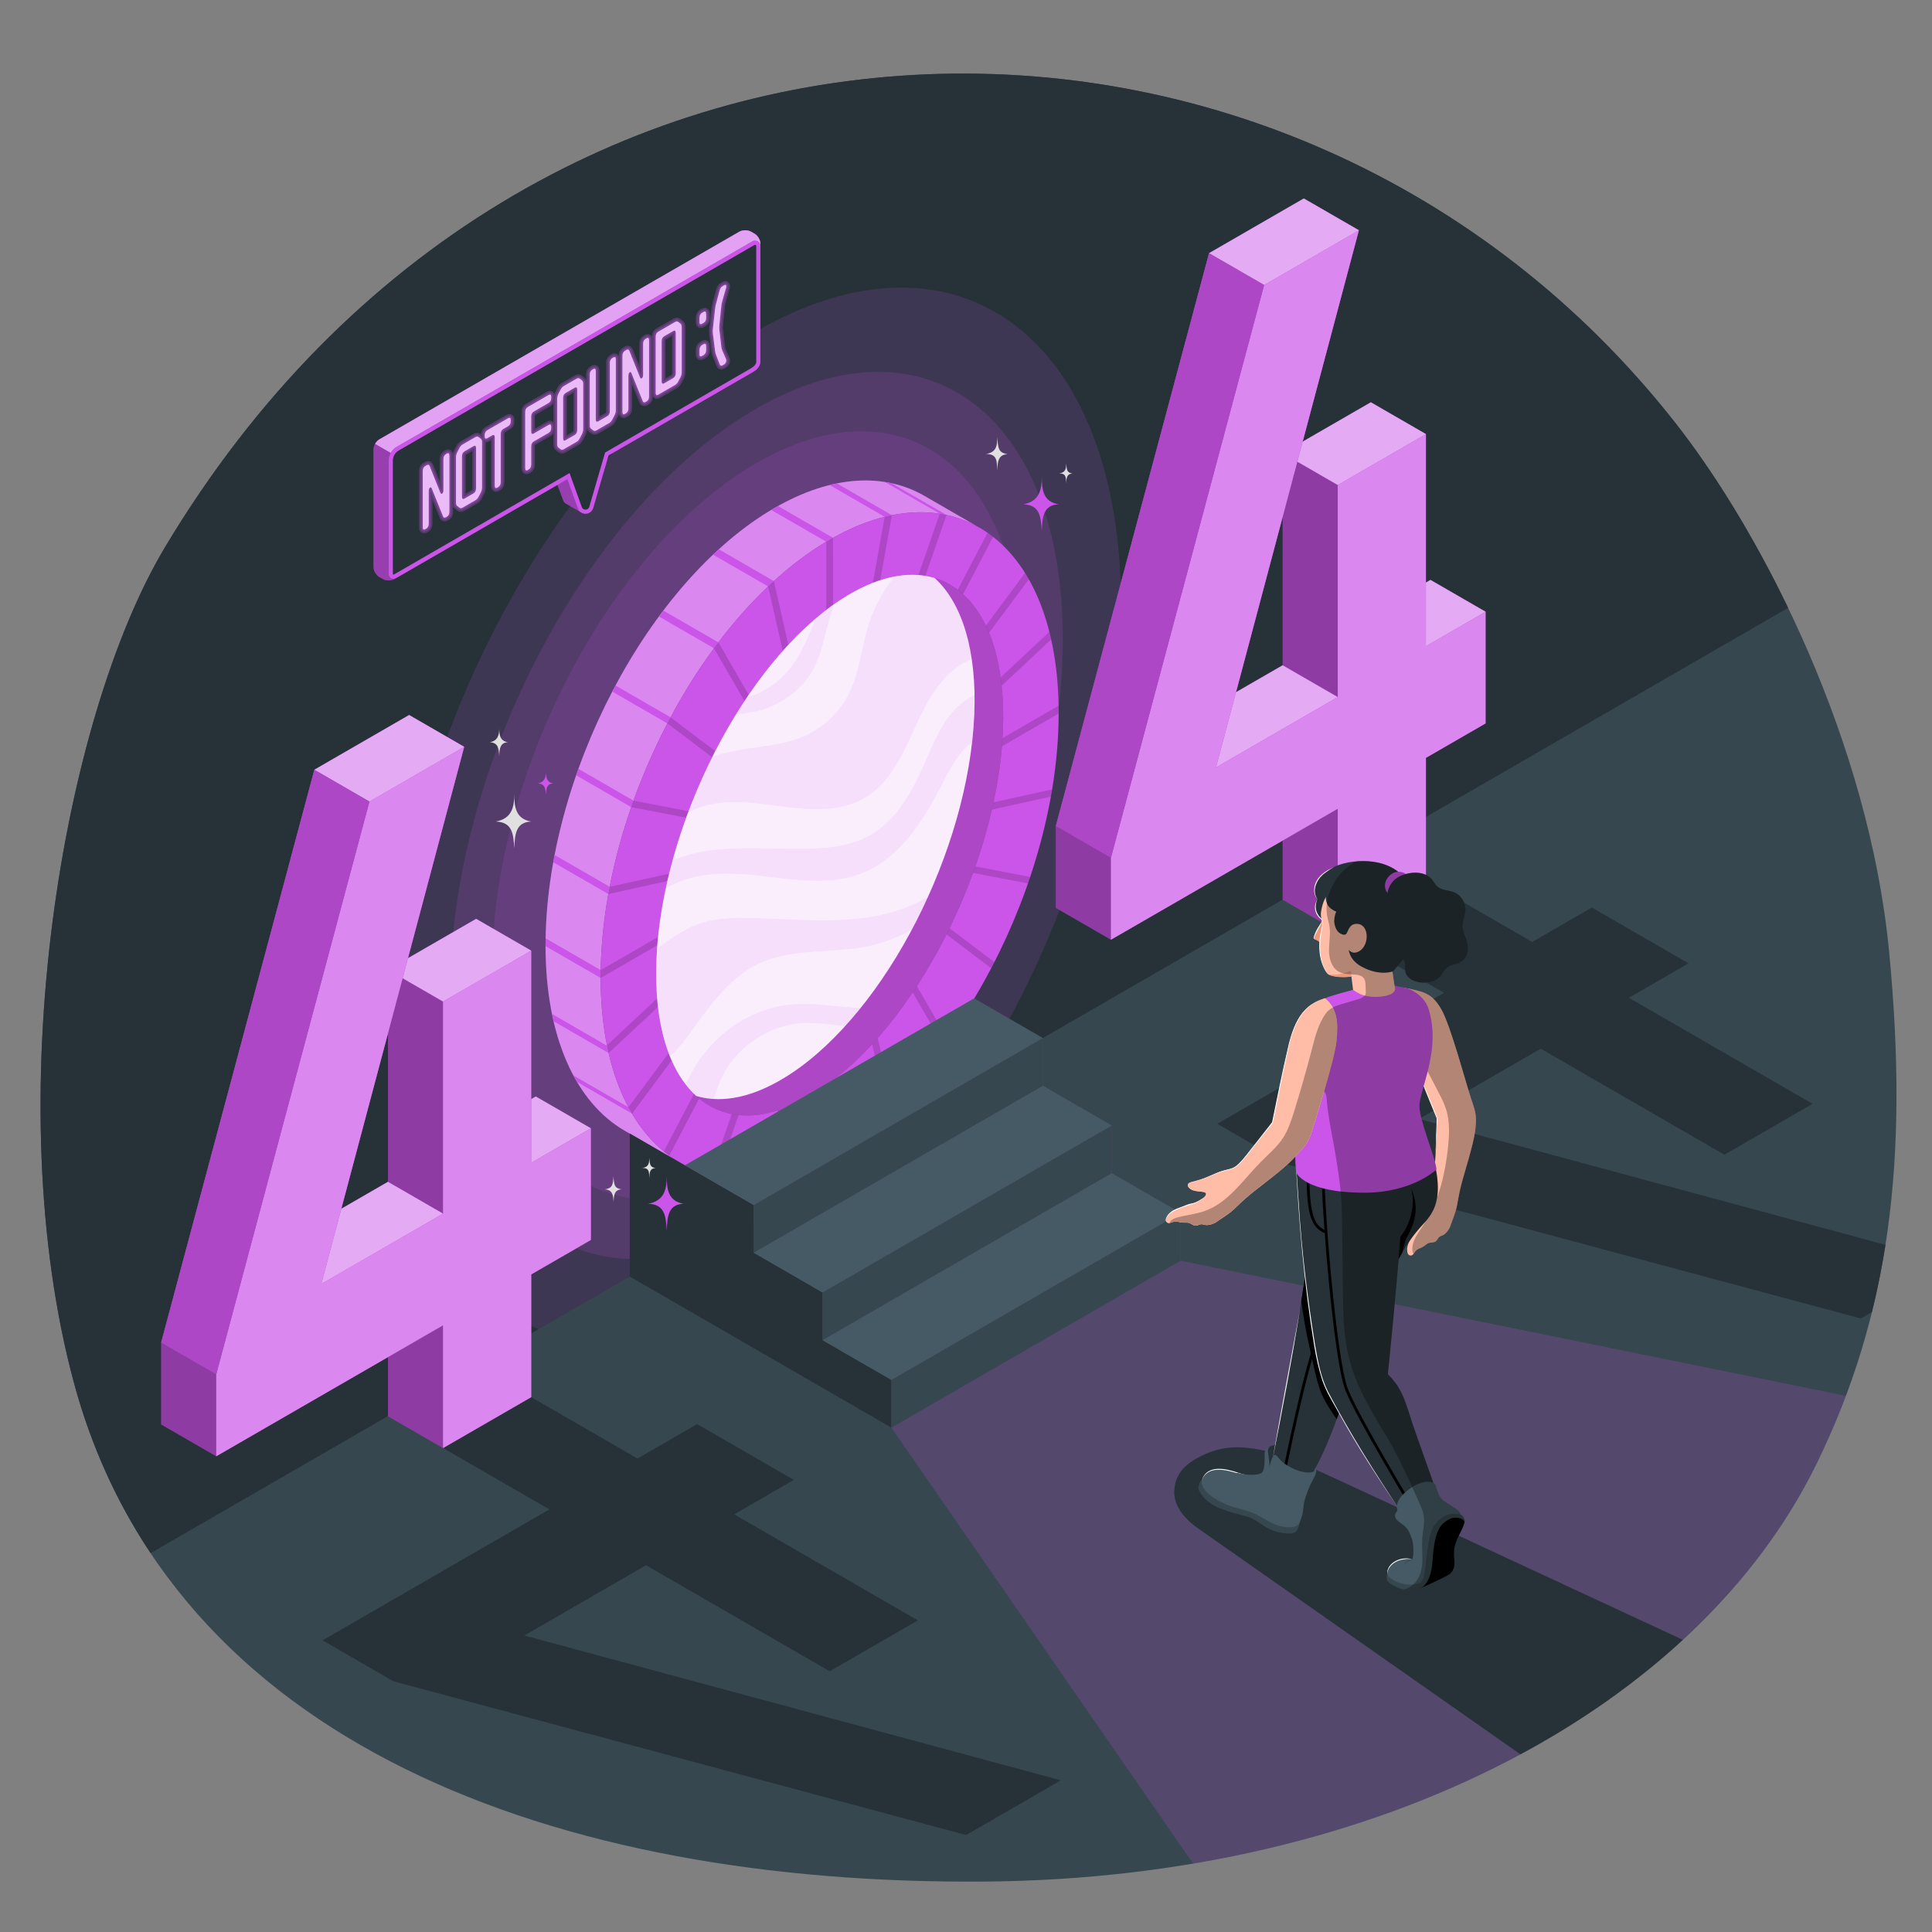 <svg width="602" height="602" viewBox="0 0 602 602" fill="none" xmlns="http://www.w3.org/2000/svg">
<rect x="0" y="0" width="602" height="602" fill="#808080" stroke="none"/>
<path d="M588.625 296.393C582.389 231.739 549.916 167.234 521.904 131.612C403.177 -19.372 164.882 -19.077 51.382 170.556C19.367 224.045 -0.721 342.962 23.054 430.918C53.48 543.483 173.381 587.326 306.713 586.289C431.29 585.321 529.243 531.158 565.92 456.333C588.87 409.512 594.861 361.048 588.625 296.393Z" fill="#37474F"/>
<path d="M51.382 170.556C19.367 224.045 -0.721 342.962 23.054 430.918C28.393 450.669 36.495 468.296 46.933 483.944L46.934 483.945L179.314 407.527L292.129 342.403L557.158 189.411C557.158 189.411 557.157 189.408 557.157 189.406C546.122 166.491 533.626 146.518 521.905 131.613C403.177 -19.372 164.882 -19.077 51.382 170.556Z" fill="#263238"/>
<path opacity="0.2" d="M367.871 392.83L367.87 377.967L346.417 365.585V350.722L324.964 338.34V323.476L303.511 311.094L210.833 361.664L234.862 375.498L234.867 390.357L256.315 402.743L256.319 417.603L277.767 429.988V444.852L371.758 580.682C464.85 564.952 535.904 517.565 565.917 456.333C569.387 449.255 572.462 442.137 575.174 434.933L367.871 392.83Z" fill="#CB54E9"/>
<path opacity="0.15" d="M235.72 103.186C172.992 139.287 122.135 236.1 122.135 319.443C122.135 368.969 140.095 402.594 167.833 414.153L179.313 407.526L292.128 342.402L303.889 335.613C331.468 292.211 349.305 238.12 349.305 188.758C349.307 105.415 298.465 67.101 235.72 103.186Z" fill="#CB54E9"/>
<path opacity="0.15" d="M235.72 127.286C183.009 157.622 140.272 238.975 140.272 309.009C140.272 379.043 183.009 411.238 235.72 380.915C288.446 350.593 331.167 269.226 331.167 199.192C331.167 129.158 288.446 96.963 235.72 127.286Z" fill="#CB54E9"/>
<path opacity="0.15" d="M235.72 144.271C190.232 170.544 153.352 241.001 153.352 301.655C153.352 362.31 190.233 390.192 235.72 363.931C281.22 337.669 318.088 267.2 318.088 206.546C318.088 145.891 281.22 118.009 235.72 144.271Z" fill="#CB54E9"/>
<path d="M187.153 304.531C187.153 251.983 219.105 190.941 258.514 168.178C275.879 158.154 291.787 157.235 304.155 163.827C300.269 161.577 290.709 156.053 288.131 154.564C275.604 147.287 259.253 147.94 241.361 158.271C201.941 181.033 169.989 242.075 169.989 294.624C169.989 323.386 179.569 343.634 194.695 352.348C197.283 353.838 206.906 359.404 210.834 361.665C196.289 352.623 187.153 332.638 187.153 304.531Z" fill="#CB54E9"/>
<path opacity="0.3" d="M187.153 304.531C187.153 251.983 219.105 190.941 258.514 168.178C275.879 158.154 291.787 157.235 304.155 163.827C300.269 161.577 290.709 156.053 288.131 154.564C275.604 147.287 259.253 147.94 241.361 158.271C201.941 181.033 169.989 242.075 169.989 294.624C169.989 323.386 179.569 343.634 194.695 352.348C197.283 353.838 206.906 359.404 210.834 361.665C196.289 352.623 187.153 332.638 187.153 304.531Z" fill="white"/>
<path d="M286.516 179.195C292.737 187.498 296.074 200.721 295.335 217.907C293.54 260.083 267.904 310.182 238.086 329.797C229.033 335.755 220.626 338.216 213.369 337.572C222.432 349.644 237.6 351.324 255.25 339.705C285.069 320.091 310.704 269.992 312.499 227.815C313.756 198.461 303.141 180.673 286.516 179.195Z" fill="#CB54E9"/>
<path opacity="0.15" d="M286.516 179.195C292.737 187.498 296.074 200.721 295.335 217.907C293.54 260.083 267.904 310.182 238.086 329.797C229.033 335.755 220.626 338.216 213.369 337.572C222.432 349.644 237.6 351.324 255.25 339.705C285.069 320.091 310.704 269.992 312.499 227.815C313.756 198.461 303.141 180.673 286.516 179.195Z" fill="black"/>
<path d="M205.326 192.102L222.487 202.01C222.942 201.391 223.398 200.773 223.861 200.164L206.7 190.256C206.238 190.865 205.781 191.483 205.326 192.102Z" fill="#CB54E9"/>
<path d="M197.398 249.477L180.235 239.568C179.993 240.24 179.77 240.917 179.537 241.591L196.7 251.5C196.933 250.826 197.157 250.149 197.398 249.477Z" fill="#CB54E9"/>
<path d="M275.71 150.186L292.883 160.101C293.585 160.21 294.28 160.335 294.968 160.485L277.799 150.572C277.11 150.423 276.413 150.297 275.71 150.186Z" fill="#CB54E9"/>
<path d="M189.565 278.58C189.699 277.829 189.846 277.078 189.992 276.326L172.828 266.416C172.682 267.168 172.535 267.919 172.4 268.67L189.565 278.58Z" fill="#CB54E9"/>
<path d="M222.197 172.832L239.356 182.738C239.949 182.177 240.539 181.614 241.137 181.068L223.979 171.162C223.379 171.707 222.789 172.271 222.197 172.832Z" fill="#CB54E9"/>
<path d="M189.649 328.118C189.495 327.452 189.347 326.78 189.206 326.099L189.073 325.801L172 315.943C172.155 316.709 172.319 317.465 172.492 318.211L189.649 328.118Z" fill="#CB54E9"/>
<path d="M260.755 150.632C260.024 150.779 259.282 150.966 258.542 151.149L275.701 161.055C276.448 160.871 277.192 160.695 277.929 160.547L260.755 150.632Z" fill="#CB54E9"/>
<path d="M259.581 167.593L242.424 157.688C242.069 157.887 241.716 158.064 241.36 158.269C241.012 158.47 240.67 158.697 240.323 158.903L257.48 168.808C257.826 168.602 258.167 168.377 258.513 168.176C258.872 167.971 259.225 167.792 259.581 167.593Z" fill="#CB54E9"/>
<path d="M190.781 215.494L207.944 225.403C208.275 224.769 208.619 224.146 208.956 223.518L191.793 213.609C191.456 214.239 191.112 214.861 190.781 215.494Z" fill="#CB54E9"/>
<path d="M196.942 347.011C196.558 346.361 196.187 345.69 195.822 345.01L178.673 335.109C179.041 335.794 179.419 336.464 179.806 337.119L196.942 347.011Z" fill="#CB54E9"/>
<path d="M169.99 294.816L187.154 304.726C187.154 304.66 187.152 304.596 187.152 304.531C187.152 303.788 187.181 303.04 187.194 302.294L170.03 292.384C170.017 293.131 169.988 293.881 169.988 294.624C169.988 294.689 169.99 294.751 169.99 294.816Z" fill="#CB54E9"/>
<path d="M258.514 168.176C219.105 190.939 187.153 251.98 187.153 304.529C187.153 357.078 219.105 381.235 258.514 358.483C297.933 335.731 329.875 274.678 329.875 222.13C329.875 169.581 297.933 145.424 258.514 168.176ZM312.499 227.812C310.704 269.989 285.068 320.087 255.25 339.703C225.442 359.317 202.733 341.023 204.528 298.846C206.334 256.67 231.969 206.57 261.777 186.956C291.595 167.342 314.305 185.636 312.499 227.812Z" fill="#CB54E9"/>
<g opacity="0.15">
<path d="M243.905 202.82C244.479 202.173 245.053 201.523 245.635 200.896L241.126 181.064C240.526 181.61 239.931 182.163 239.338 182.726L243.905 202.82Z" fill="black"/>
<path d="M257.458 168.797L257.457 190.057C258.159 189.519 258.862 188.992 259.57 188.487L259.566 167.58C259.215 167.776 258.867 167.974 258.514 168.177C258.159 168.383 257.811 168.587 257.458 168.797Z" fill="black"/>
<path d="M271.973 181.605C272.744 181.304 273.509 181.035 274.266 180.789L277.913 160.539C277.173 160.688 276.425 160.852 275.675 161.039L271.973 181.605Z" fill="black"/>
<path d="M213.799 254.784C214.043 254.113 214.295 253.444 214.548 252.776L197.397 249.474C197.156 250.144 196.917 250.819 196.685 251.492L213.799 254.784Z" fill="black"/>
<path d="M221.899 235.958C222.219 235.317 222.537 234.674 222.865 234.038L208.94 223.512C208.603 224.14 208.271 224.77 207.94 225.403L221.899 235.958Z" fill="black"/>
<path d="M326.972 196.885L311.783 211.082C311.902 211.932 312.015 212.788 312.109 213.668L327.537 199.249C327.359 198.449 327.17 197.663 326.972 196.885Z" fill="black"/>
<path d="M205.037 291.968L187.171 302.281C187.158 303.035 187.152 303.78 187.152 304.53C187.152 304.598 187.153 304.664 187.153 304.731L204.795 294.545C204.865 293.689 204.951 292.828 205.037 291.968Z" fill="black"/>
<path d="M207.932 274.526C208.106 273.764 208.301 273.002 208.488 272.241L189.975 276.314C189.829 277.067 189.689 277.821 189.554 278.572L207.932 274.526Z" fill="black"/>
<path d="M286.192 179.184C286.919 179.239 287.634 179.327 288.339 179.444L294.917 160.457C294.224 160.308 293.523 160.175 292.815 160.066L286.192 179.184Z" fill="black"/>
<path d="M307.182 194.977C307.526 195.692 307.853 196.433 308.167 197.194L320.566 180.49C320.185 179.82 319.795 179.165 319.396 178.524L307.182 194.977Z" fill="black"/>
<path d="M298.418 183.791C298.988 184.222 299.542 184.682 300.08 185.17L309.441 167.284C308.876 166.843 308.306 166.414 307.723 166.011L298.418 183.791Z" fill="black"/>
<path d="M231.972 218.456C232.406 217.799 232.835 217.137 233.277 216.49L223.848 200.159C223.386 200.768 222.928 201.382 222.472 202.002L231.972 218.456Z" fill="black"/>
<path d="M273.493 323.437C272.92 324.088 272.344 324.732 271.764 325.363L276.285 345.252C276.885 344.7 277.474 344.121 278.067 343.554L273.493 323.437Z" fill="black"/>
<path d="M295.868 289.229C295.554 289.874 295.234 290.516 294.912 291.155L308.859 301.7C309.192 301.067 309.508 300.424 309.835 299.788L295.868 289.229Z" fill="black"/>
<path d="M285.687 307.266C285.256 307.928 284.82 308.58 284.382 309.232L293.837 325.609C294.296 324.995 294.758 324.385 295.211 323.762L285.687 307.266Z" fill="black"/>
<path d="M303.911 269.973C303.675 270.646 303.441 271.318 303.197 271.988L320.291 275.278C320.525 274.605 320.762 273.934 320.988 273.26L303.911 269.973Z" fill="black"/>
<path d="M309.561 249.996C309.399 250.753 309.243 251.51 309.069 252.267L327.436 248.225C327.571 247.475 327.698 246.726 327.822 245.977L309.561 249.996Z" fill="black"/>
<path d="M329.853 219.905L312.369 229.999C312.317 230.844 312.262 231.689 312.192 232.541L329.871 222.333C329.871 222.266 329.875 222.198 329.875 222.131C329.874 221.383 329.867 220.641 329.853 219.905Z" fill="black"/>
<path d="M259.57 357.84V336.606C258.868 337.144 258.165 337.671 257.457 338.176V359.077C257.809 358.881 258.16 358.69 258.514 358.485C258.868 358.28 259.216 358.05 259.57 357.84Z" fill="black"/>
<path d="M209.267 330.426C208.941 329.685 208.626 328.928 208.332 328.143L195.816 345.003C196.183 345.689 196.561 346.363 196.949 347.021L209.267 330.426Z" fill="black"/>
<path d="M217.851 342.284C217.295 341.828 216.753 341.344 216.228 340.831L206.833 358.782C207.389 359.239 207.957 359.672 208.531 360.092L217.851 342.284Z" fill="black"/>
<path d="M244.657 345.221C243.887 345.513 243.126 345.768 242.369 346.006L238.733 366.197C239.474 366.053 240.218 365.892 240.968 365.711L244.657 345.221Z" fill="black"/>
<path d="M230.145 347.431C229.425 347.355 228.717 347.247 228.02 347.11L221.456 366.057C222.145 366.218 222.843 366.354 223.547 366.477L230.145 347.431Z" fill="black"/>
<path d="M205.004 313.77C204.903 312.903 204.824 312.012 204.751 311.116L189.129 325.717C189.293 326.53 189.464 327.325 189.647 328.117L205.004 313.77Z" fill="black"/>
</g>
<path d="M277.769 444.852L196.218 397.768V353.185L213.381 363.094L234.863 375.498V390.361L256.316 402.743V417.606L277.769 429.988V444.852Z" fill="#263238"/>
<path d="M213.415 363.112L303.512 311.096L324.964 323.478L234.863 375.498L213.415 363.112Z" fill="#455A64"/>
<path d="M234.863 375.498V390.361L324.966 338.34L324.965 323.478L234.863 375.498Z" fill="#37474F"/>
<path d="M234.868 390.357L324.964 338.341L346.417 350.723L256.316 402.743L234.868 390.357Z" fill="#455A64"/>
<path d="M256.316 402.743V417.606L346.418 365.585L346.417 350.723L256.316 402.743Z" fill="#37474F"/>
<path d="M256.321 417.603L346.419 365.586L367.871 377.968L277.769 429.988L256.321 417.603Z" fill="#455A64"/>
<path d="M277.769 429.988V444.852L367.872 392.83V377.968L277.769 429.988Z" fill="#37474F"/>
<path d="M303.574 222.721C301.779 264.897 276.143 314.995 246.325 334.611C235.245 341.899 225.158 343.959 216.929 341.487C208.438 333.797 203.663 319.062 204.529 298.846C206.335 256.67 231.971 206.57 261.778 186.956C272.87 179.657 282.977 177.608 291.207 180.091C299.677 187.79 304.44 202.515 303.574 222.721Z" fill="#CB54E9"/>
<path opacity="0.9" d="M303.574 222.721C301.779 264.897 276.143 314.995 246.325 334.611C235.245 341.899 225.158 343.959 216.929 341.487C208.438 333.797 203.663 319.062 204.529 298.846C206.335 256.67 231.971 206.57 261.778 186.956C272.87 179.657 282.977 177.608 291.207 180.091C299.677 187.79 304.44 202.515 303.574 222.721Z" fill="white"/>
<path opacity="0.1" d="M246.193 313.035C236.964 313.961 228.271 318.623 221.916 325.38C218.47 329.045 215.722 333.307 213.632 337.886C214.659 339.214 215.753 340.425 216.928 341.488C218.66 342.008 220.478 342.315 222.365 342.427C222.848 341.229 223.208 339.963 223.632 338.742C227.582 327.388 238.994 319.055 251.011 318.747C255.133 318.641 259.231 319.391 263.341 319.708C264.964 317.922 266.558 316.061 268.12 314.124C260.885 313.761 253.383 312.313 246.193 313.035ZM244.425 251.388C252.898 252.48 262.05 252.953 269.423 248.636C277.761 243.751 281.72 234.06 285.75 225.277C289.486 217.135 294.61 208.528 302.785 205.368C301.085 193.967 297.019 185.375 291.207 180.092C287.495 178.972 283.399 178.784 279.005 179.574C274.914 184.095 272.01 189.861 270.316 195.764C268.384 202.497 267.709 209.66 264.611 215.943C261.527 222.199 256.062 227.245 249.579 229.822C244.43 231.868 238.824 232.366 233.347 233.202C229.563 233.778 225.741 234.573 222.039 235.682C219.205 241.331 216.643 247.185 214.407 253.151C215.892 252.405 217.421 251.753 219.015 251.26C227.174 248.737 235.951 250.296 244.425 251.388ZM253.039 209.205C255.742 204.545 256.696 199.115 258.131 193.922C258.665 191.995 259.288 190.095 259.963 188.213C258.034 189.57 256.126 191.048 254.24 192.646C251.511 199.251 248.87 205.908 243.84 210.869C241.298 213.375 238.215 215.325 234.873 216.574C234.345 216.772 233.667 216.909 232.921 217.023C231.7 218.828 230.509 220.675 229.346 222.559C232.687 222.314 236.512 221.478 237.395 221.19C243.783 219.11 249.669 215.015 253.039 209.205ZM303.649 216.514C301.111 217.841 298.84 219.619 297.334 221.272C292.866 226.179 290.448 232.55 287.765 238.618C283.943 247.267 278.945 256.064 270.618 260.542C265.087 263.517 258.64 264.26 252.362 264.432C240.499 264.758 228.459 263.258 216.86 265.77C214.394 266.303 211.935 267.094 209.563 268.097C208.778 270.966 208.076 273.839 207.462 276.707C210.17 275.296 212.991 274.144 215.971 273.389C233.102 269.051 252.048 278.563 268.505 272.123C280.515 267.423 287.879 255.461 293.759 243.983C296.16 239.297 298.751 234.282 302.897 231.241C303.222 228.374 303.455 225.528 303.575 222.721C303.666 220.586 303.681 218.526 303.649 216.514ZM260.901 286.696C251.638 287.034 242.377 286.172 233.109 286.031C228.36 285.958 223.535 286.087 218.993 287.479C214.937 288.722 211.243 290.932 207.772 293.371C206.722 294.11 205.711 294.882 204.717 295.67C204.643 296.732 204.572 297.793 204.527 298.846C204.003 311.064 205.552 321.265 208.724 329.133C210.821 327.43 212.528 325.25 214.143 323.066C220.506 314.46 226.647 304.936 236.305 300.325C246.673 295.374 258.894 297.142 270.159 294.889C275.058 293.908 279.778 292.116 284.123 289.655C285.897 286.324 287.584 282.918 289.157 279.442C288.676 279.736 288.188 280.019 287.696 280.29C279.573 284.753 270.163 286.359 260.901 286.696Z" fill="#CB54E9"/>
<path d="M324.614 148.542C324.614 152.632 323.834 156.264 318.832 157.142C323.961 157.359 324.323 160.789 324.614 165.504C324.773 160.788 325.219 157.365 329.875 157.142C325.06 156.347 324.614 152.632 324.614 148.542Z" fill="#CB54E9"/>
<path d="M207.755 366.477C207.755 370.567 206.975 374.198 201.971 375.077C207.1 375.294 207.463 378.724 207.755 383.439C207.914 378.723 208.36 375.3 213.015 375.077C208.201 374.28 207.755 370.567 207.755 366.477Z" fill="#CB54E9"/>
<path d="M170.102 240.344C170.102 242.13 169.762 243.718 167.575 244.103C169.816 244.198 169.975 245.695 170.102 247.757C170.172 245.695 170.366 244.2 172.401 244.103C170.297 243.753 170.102 242.13 170.102 240.344Z" fill="#CB54E9"/>
<path d="M160.254 247.383C160.254 251.473 159.474 255.105 154.47 255.984C159.599 256.2 159.961 259.631 160.254 264.345C160.413 259.629 160.858 256.206 165.514 255.984C160.698 255.187 160.254 251.473 160.254 247.383Z" fill="#E0E0E0"/>
<path d="M155.559 226.871C155.559 228.971 155.158 230.836 152.59 231.287C155.223 231.398 155.41 233.159 155.559 235.581C155.641 233.159 155.87 231.402 158.26 231.287C155.788 230.878 155.559 228.971 155.559 226.871Z" fill="#E0E0E0"/>
<path d="M310.703 136.231C310.729 138.626 310.643 140.932 307.184 141.47C310.839 141.421 310.563 143.725 310.742 146.61C310.839 143.724 311.093 141.654 313.942 141.518C310.995 141.031 311.072 139.664 310.703 136.231Z" fill="#E0E0E0"/>
<path d="M340.751 247.659C340.504 252.177 340.143 254.133 336.058 254.676C340.22 254.902 340.563 257.651 340.802 261.499C340.932 257.651 341.27 254.858 345.069 254.676C341.14 254.026 341.045 252.237 340.751 247.659Z" fill="#E0E0E0"/>
<path d="M191.163 366.513C191.019 369.143 190.809 370.282 188.43 370.598C190.853 370.73 191.052 372.33 191.192 374.57C191.268 372.33 191.464 370.704 193.676 370.598C191.389 370.219 191.334 369.178 191.163 366.513Z" fill="#E0E0E0"/>
<path d="M332.204 144.35C332.22 145.8 332.168 147.195 330.073 147.52C332.285 147.49 332.119 148.885 332.226 150.631C332.285 148.884 332.439 147.631 334.163 147.549C332.381 147.254 332.428 146.428 332.204 144.35Z" fill="#E0E0E0"/>
<path d="M336.742 260.785C336.758 262.235 336.706 263.63 334.611 263.955C336.824 263.925 336.656 265.321 336.765 267.066C336.824 265.319 336.977 264.066 338.702 263.984C336.918 263.689 336.965 262.862 336.742 260.785Z" fill="#E0E0E0"/>
<path d="M202.301 360.762C202.317 362.211 202.265 363.607 200.17 363.932C202.382 363.902 202.216 365.297 202.323 367.043C202.382 365.296 202.535 364.043 204.26 363.961C202.477 363.666 202.525 362.84 202.301 360.762Z" fill="#E0E0E0"/>
<path d="M247.363 461.128L217.229 443.731L198.645 454.461L165.526 435.34L138.054 451.201L171.172 470.322L100.5 511.124L122.619 523.894L301.033 571.789L330.567 554.738L163.383 509.615L201.305 487.72L258.535 520.761L286.007 504.9L228.778 471.858L247.363 461.128Z" fill="#263238"/>
<path d="M166.947 341.664L165.524 342.485V296.219L148.362 286.311L127.123 298.574L144.643 232.71L127.481 222.802L97.948 239.853L50.218 418.312V443.851L67.38 453.759L120.889 422.865V441.29L138.051 451.198L165.524 435.336V397.095L184.109 386.365V351.569L166.947 341.664ZM120.89 368.254L106.357 376.645L120.89 322.007V368.254Z" fill="#CB54E9"/>
<path opacity="0.3" d="M166.947 341.664L165.524 342.485V296.219L148.362 286.311L127.123 298.574L144.643 232.71L127.481 222.802L97.948 239.853L50.218 418.312V443.851L67.38 453.759L120.889 422.865V441.29L138.051 451.198L165.524 435.336V397.095L184.109 386.365V351.569L166.947 341.664ZM120.89 368.254L106.357 376.645L120.89 322.007V368.254Z" fill="black"/>
<path d="M165.524 362.302V296.219L138.052 312.08V378.163L100.128 400.057L144.642 232.71L115.109 249.761L67.381 428.219V453.76L138.052 412.958V451.199L165.524 435.339V397.096L184.109 386.366V351.572L165.524 362.302Z" fill="#CB54E9"/>
<path opacity="0.3" d="M165.524 362.302V296.219L138.052 312.08V378.163L100.128 400.057L144.642 232.71L115.109 249.761L67.381 428.219V453.76L138.052 412.958V451.199L165.524 435.339V397.096L184.109 386.366V351.572L165.524 362.302Z" fill="white"/>
<path d="M144.642 232.71L127.48 222.801L97.947 239.852L115.109 249.761L144.642 232.71Z" fill="#CB54E9"/>
<path opacity="0.5" d="M144.642 232.71L127.48 222.801L97.947 239.852L115.109 249.761L144.642 232.71Z" fill="white"/>
<path d="M148.362 286.311L165.524 296.219L138.052 312.08L125.463 304.813L127.123 298.573L148.362 286.311Z" fill="#CB54E9"/>
<path opacity="0.5" d="M148.362 286.311L165.524 296.219L138.052 312.08L125.463 304.813L127.123 298.573L148.362 286.311Z" fill="white"/>
<path d="M138.052 378.163L120.89 368.254L106.357 376.645L100.128 400.057L138.052 378.163Z" fill="#CB54E9"/>
<path opacity="0.5" d="M138.052 378.163L120.89 368.254L106.357 376.645L100.128 400.057L138.052 378.163Z" fill="white"/>
<path d="M184.108 351.572L166.947 341.664L165.523 342.485V362.302L184.108 351.572Z" fill="#CB54E9"/>
<path opacity="0.5" d="M165.523 362.302L184.108 351.572L166.947 341.664L165.523 342.485V362.302Z" fill="white"/>
<path d="M67.381 428.219L50.218 418.312L97.947 239.852L115.109 249.761L67.381 428.219Z" fill="#CB54E9"/>
<path opacity="0.15" d="M67.381 428.219L50.218 418.312L97.947 239.852L115.109 249.761L67.381 428.219Z" fill="black"/>
<path d="M442.164 348.659L480.086 326.764L537.316 359.806L564.788 343.944L507.558 310.903L526.143 300.173L496.009 282.775L477.424 293.505L444.306 274.384L416.833 290.246L449.951 309.367L379.28 350.169L401.398 362.939L579.812 410.834L583.278 408.833C584.973 401.986 586.385 395.019 587.502 387.887L442.164 348.659Z" fill="#263238"/>
<path d="M445.729 180.708L444.306 181.53V135.263L427.144 125.356L405.905 137.618L423.425 71.755L406.263 61.847L376.729 78.898L329 257.357V282.897L346.162 292.804L399.671 261.911V280.336L416.833 290.243L444.306 274.382V236.141L462.891 225.41V190.615L445.729 180.708ZM399.672 207.3L385.139 215.691L399.672 161.052V207.3Z" fill="#CB54E9"/>
<path opacity="0.3" d="M445.729 180.708L444.306 181.53V135.263L427.144 125.356L405.905 137.618L423.425 71.755L406.263 61.847L376.729 78.898L329 257.357V282.897L346.162 292.804L399.671 261.911V280.336L416.833 290.243L444.306 274.382V236.141L462.891 225.41V190.615L445.729 180.708ZM399.672 207.3L385.139 215.691L399.672 161.052V207.3Z" fill="black"/>
<path d="M444.306 201.346V135.263L416.834 151.125V217.208L378.912 239.102L423.425 71.755L393.891 88.806L346.163 267.265V292.804L416.834 252.003V290.245L444.306 274.383V236.142L462.891 225.412V190.616L444.306 201.346Z" fill="#CB54E9"/>
<path opacity="0.3" d="M444.306 201.346V135.263L416.834 151.125V217.208L378.912 239.102L423.425 71.755L393.891 88.806L346.163 267.265V292.804L416.834 252.003V290.245L444.306 274.383V236.142L462.891 225.412V190.616L444.306 201.346Z" fill="white"/>
<path d="M423.425 71.755L406.262 61.847L376.729 78.898L393.891 88.806L423.425 71.755Z" fill="#CB54E9"/>
<path opacity="0.5" d="M423.425 71.755L406.262 61.847L376.729 78.898L393.891 88.806L423.425 71.755Z" fill="white"/>
<path d="M427.144 125.356L444.306 135.263L416.834 151.125L404.245 143.858L405.905 137.618L427.144 125.356Z" fill="#CB54E9"/>
<path opacity="0.5" d="M427.144 125.356L444.306 135.263L416.834 151.125L404.245 143.858L405.905 137.618L427.144 125.356Z" fill="white"/>
<path d="M416.834 217.208L399.672 207.3L385.139 215.691L378.912 239.102L416.834 217.208Z" fill="#CB54E9"/>
<path opacity="0.5" d="M416.834 217.208L399.672 207.3L385.139 215.691L378.912 239.102L416.834 217.208Z" fill="white"/>
<path d="M462.891 190.616L445.729 180.708L444.306 181.531V201.346L462.891 190.616Z" fill="#CB54E9"/>
<path opacity="0.5" d="M444.306 201.346L462.891 190.616L445.729 180.708L444.306 181.531V201.346Z" fill="white"/>
<path d="M346.163 267.265L329.001 257.357L376.729 78.898L393.891 88.806L346.163 267.265Z" fill="#CB54E9"/>
<path opacity="0.15" d="M346.163 267.265L329.001 257.357L376.729 78.898L393.891 88.806L346.163 267.265Z" fill="black"/>
<path d="M184.654 136.603C185.358 133.307 171.908 141.071 171.204 144.369L175.539 156.035C175.705 156.415 175.962 156.697 176.265 156.884C177.217 157.47 180.721 159.446 181.025 159.632C181.985 160.22 183.396 159.851 183.796 158.603L189.41 139.35C189.758 137.722 184.654 136.603 184.654 136.603Z" fill="#CB54E9"/>
<path opacity="0.25" d="M184.654 136.603C185.358 133.307 171.908 141.071 171.204 144.369L175.539 156.035C175.705 156.415 175.962 156.697 176.265 156.884C177.217 157.47 180.721 159.446 181.025 159.632C181.985 160.22 183.396 159.851 183.796 158.603L189.41 139.35C189.758 137.722 184.654 136.603 184.654 136.603Z" fill="black"/>
<path d="M230.388 72.187L118.179 136.925C117.182 137.5 116.373 138.899 116.373 140.05V176.666C116.373 177.818 117.183 179.214 118.181 179.786L119.308 180.43C120.307 181.002 121.925 180.998 122.922 180.423L235.133 115.613C236.13 115.037 236.938 113.637 236.938 112.486V75.945C236.938 74.794 236.127 73.397 235.128 72.825L234.001 72.181C233.003 71.609 231.385 71.612 230.388 72.187Z" fill="#CB54E9"/>
<path opacity="0.25" d="M230.388 72.187L118.179 136.925C117.182 137.5 116.373 138.899 116.373 140.05V176.666C116.373 177.818 117.183 179.214 118.181 179.786L119.308 180.43C120.307 181.002 121.925 180.998 122.922 180.423L235.133 115.613C236.13 115.037 236.938 113.637 236.938 112.486V75.945C236.938 74.794 236.127 73.397 235.128 72.825L234.001 72.181C233.003 71.609 231.385 71.612 230.388 72.187Z" fill="black"/>
<path d="M236.939 75.946V76.655C236.939 75.376 235.549 74.578 234.438 75.218L123.6 139.249C122.828 139.687 122.211 140.319 121.787 141.062C121.772 141.082 121.766 141.097 121.759 141.117L116.882 138.303C117.215 137.727 117.667 137.22 118.181 136.927L230.388 72.187C231.388 71.61 233.006 71.61 234 72.18L235.125 72.826C236.126 73.396 236.939 74.793 236.939 75.946Z" fill="#CB54E9"/>
<path opacity="0.45" d="M236.939 75.946V76.655C236.939 75.376 235.549 74.578 234.438 75.218L123.6 139.249C122.828 139.687 122.211 140.319 121.787 141.062C121.772 141.082 121.766 141.097 121.759 141.117L116.882 138.303C117.215 137.727 117.667 137.22 118.181 136.927L230.388 72.187C231.388 71.61 233.006 71.61 234 72.18L235.125 72.826C236.126 73.396 236.939 74.793 236.939 75.946Z" fill="white"/>
<path d="M235.27 75.64C235.094 75.64 234.925 75.687 234.766 75.778L123.925 139.808C122.595 140.578 121.767 142.009 121.767 143.548V178.571C121.767 178.912 121.838 179.703 122.499 179.703C122.727 179.703 122.999 179.615 123.286 179.45L177.127 148.35L180.722 158.319C181.413 159.902 183.697 159.786 184.223 158.142L189.091 141.439L234.119 115.444C235.618 114.582 236.287 113.711 236.287 112.616V76.656C236.287 76.029 235.76 75.64 235.27 75.64Z" fill="#263238"/>
<path d="M122.5 180.347C121.664 180.347 121.124 179.65 121.124 178.571V143.548C121.124 141.782 122.075 140.135 123.604 139.251L234.443 75.221C234.703 75.072 234.981 74.996 235.27 74.996C236.069 74.996 236.931 75.632 236.931 76.657V112.615C236.931 114.367 235.51 115.388 234.44 116.002L189.637 141.866L184.843 158.321C184.515 159.346 183.623 160.031 182.567 160.085C181.516 160.136 180.555 159.547 180.132 158.576L176.782 149.294L123.61 180.009C123.217 180.233 122.845 180.347 122.5 180.347ZM235.27 76.285C235.209 76.285 235.148 76.302 235.087 76.338L124.249 140.367C123.116 141.021 122.413 142.241 122.413 143.548V178.571C122.413 178.869 122.482 179.041 122.512 179.073C122.541 179.059 122.697 179.047 122.964 178.892L177.471 147.406L181.327 158.1C181.562 158.635 182.093 158.814 182.501 158.797C182.912 158.775 183.418 158.54 183.61 157.943L188.544 141.009L188.769 140.88L233.797 114.884C235.423 113.95 235.643 113.212 235.643 112.615V76.656C235.642 76.378 235.387 76.285 235.27 76.285Z" fill="#CB54E9"/>
<path opacity="0.3" d="M132.125 166.169C131.412 166.169 130.579 165.669 130.579 164.259V146.788C130.579 145.638 131.073 144.718 131.973 144.199L132.382 143.962C132.723 143.767 133.06 143.67 133.39 143.67C133.654 143.67 134.547 143.755 134.968 144.848L137.019 149.965V143.071C137.019 141.922 137.514 141.002 138.412 140.483L138.642 140.35C138.98 140.154 139.303 140.058 139.625 140.058C140.211 140.058 140.876 140.396 141.1 141.3C141.187 140.984 141.311 140.669 141.469 140.355L142.131 139.087C142.505 138.372 142.993 137.839 143.577 137.499L147.559 135.202C147.934 134.985 148.312 134.874 148.683 134.874C149.114 134.874 149.522 135.023 149.863 135.302L149.89 135.322C150 133.99 150.785 133.337 151.268 133.059L157.749 129.319C158.091 129.121 158.415 129.024 158.737 129.024C159.453 129.024 160.289 129.531 160.289 130.958V131.259C160.289 132.373 159.794 133.271 158.895 133.79L157.418 134.642C157.327 134.696 157.171 134.787 157.171 135.245V150.201C157.171 151.35 156.678 152.269 155.782 152.789L155.552 152.921C155.21 153.119 154.889 153.215 154.566 153.215C153.816 153.215 153.015 152.707 153.015 151.28C153.015 151.28 153.014 140.539 153.013 137.19L152.416 137.534C152.069 137.734 151.741 137.833 151.416 137.833C151.393 137.833 151.372 137.833 151.349 137.832V151.898C151.349 152.605 151.168 153.319 150.815 154.018L150.153 155.287C149.779 156.002 149.291 156.536 148.706 156.875L144.747 159.159C144.362 159.382 143.976 159.495 143.599 159.495C143.193 159.495 142.805 159.363 142.478 159.115L141.802 158.605C141.588 158.442 141.351 158.192 141.179 157.818V159.466C141.179 160.598 140.684 161.506 139.784 162.026L139.556 162.158C139.214 162.356 138.881 162.455 138.542 162.455C138.282 162.455 137.402 162.371 136.979 161.312L134.74 155.774V163.184C134.74 164.313 134.246 165.223 133.349 165.744L133.12 165.875C132.776 166.071 132.448 166.169 132.125 166.169ZM145.34 141.616C145.248 141.67 145.094 141.759 145.094 142.192C145.094 142.192 145.095 150.85 145.095 153.823L146.943 152.756C147.036 152.702 147.19 152.613 147.19 152.181C147.19 152.181 147.189 143.522 147.189 140.549L145.34 141.616ZM164.053 147.736C163.341 147.736 162.509 147.236 162.509 145.826V128.381C162.509 127.248 163.005 126.338 163.905 125.82L170.362 122.093C170.708 121.893 171.033 121.797 171.354 121.797C171.872 121.797 172.455 122.06 172.733 122.745C172.805 122.549 172.888 122.355 172.987 122.16L173.649 120.891C174.026 120.175 174.511 119.641 175.095 119.303L179.077 117.007C179.449 116.79 179.829 116.68 180.203 116.68C180.633 116.68 181.039 116.828 181.381 117.105L182.003 117.575C182.217 117.739 182.455 117.988 182.626 118.362V116.711C182.626 115.579 183.121 114.671 184.021 114.151L184.251 114.019C184.591 113.823 184.915 113.725 185.24 113.725C185.953 113.725 186.786 114.225 186.786 115.635C186.786 115.635 186.787 126.398 186.789 129.754L188.637 128.687C188.729 128.633 188.884 128.544 188.884 128.085V113.1C188.884 111.97 189.378 111.061 190.277 110.54L190.508 110.407C190.846 110.211 191.17 110.114 191.496 110.114C191.972 110.114 192.5 110.337 192.8 110.903V110.866C192.8 109.314 193.673 108.579 194.193 108.278L194.6 108.042C194.947 107.843 195.276 107.747 195.609 107.747C195.947 107.747 196.778 107.863 197.187 108.926L199.239 114.044V107.149C199.239 106 199.734 105.08 200.632 104.561L200.857 104.431C201.199 104.233 201.523 104.136 201.845 104.136C202.323 104.136 202.854 104.363 203.155 104.938V104.915C203.155 103.782 203.649 102.873 204.548 102.354L209.777 99.336C210.151 99.119 210.529 99.01 210.902 99.01C211.335 99.01 211.741 99.158 212.082 99.436L212.701 99.903C213.098 100.204 213.568 100.798 213.568 101.922V115.975C213.568 116.682 213.387 117.396 213.035 118.097L212.371 119.366C211.993 120.085 211.507 120.619 210.922 120.955L205.695 123.972C205.348 124.172 205.022 124.27 204.702 124.27C204.226 124.27 203.698 124.047 203.398 123.481V123.544C203.398 124.677 202.903 125.586 202.005 126.105L201.78 126.233C201.436 126.433 201.103 126.532 200.762 126.532C200.502 126.532 199.621 126.45 199.199 125.393L196.959 119.852V127.262C196.959 128.395 196.464 129.304 195.566 129.822L195.343 129.951C194.991 130.152 194.668 130.25 194.346 130.25C193.757 130.25 193.088 129.909 192.872 128.999C192.784 129.308 192.663 129.615 192.509 129.922L191.847 131.19C191.478 131.919 190.989 132.465 190.398 132.806L186.439 135.091C186.064 135.309 185.686 135.419 185.315 135.419C184.883 135.419 184.474 135.269 184.134 134.989L183.496 134.508C183.28 134.344 183.043 134.093 182.871 133.719C182.867 134.421 182.688 135.127 182.337 135.822L181.675 137.089C181.302 137.803 180.816 138.337 180.228 138.678L176.269 140.962C175.885 141.185 175.5 141.298 175.121 141.298C174.715 141.298 174.326 141.167 174 140.919L173.323 140.406C172.929 140.109 172.46 139.518 172.46 138.39V134.988C172.229 135.355 171.911 135.661 171.513 135.889L166.92 138.541C166.815 138.601 166.673 138.685 166.673 139.117V144.75C166.673 145.881 166.178 146.79 165.28 147.311L165.053 147.441C164.702 147.638 164.377 147.736 164.053 147.736ZM176.859 123.418C176.756 123.479 176.614 123.563 176.614 123.995C176.614 123.995 176.615 132.653 176.615 135.627L178.463 134.56C178.554 134.506 178.709 134.417 178.709 133.985C178.709 133.985 178.707 125.326 178.707 122.353L176.859 123.418ZM172.455 125.663C172.224 126.03 171.906 126.336 171.509 126.564L166.915 129.216C166.818 129.272 166.669 129.36 166.669 129.791C166.669 129.791 166.669 132.158 166.67 133.548L170.364 131.415C170.709 131.216 171.034 131.119 171.356 131.119C171.736 131.119 172.152 131.261 172.456 131.609L172.455 125.663ZM207.559 105.75C207.454 105.809 207.312 105.893 207.312 106.325C207.312 106.325 207.313 114.939 207.313 117.902L209.161 116.835C209.253 116.782 209.408 116.692 209.408 116.259C209.408 116.259 209.407 107.646 209.407 104.683L207.559 105.75ZM224.758 115.114C224.409 115.113 223.554 114.988 223.152 113.859L222.015 110.915C221.874 110.574 221.765 110.115 221.684 109.528L220.983 104.041C220.947 103.589 220.934 103.341 220.934 103.236C220.934 103.094 220.947 102.828 220.979 102.439L221.679 96.095C221.754 95.465 221.856 94.921 221.981 94.472L223.125 90.186C223.388 89.249 223.884 88.566 224.604 88.151L225.016 87.912C225.365 87.71 225.691 87.612 226.011 87.612H226.088L226.27 87.632L226.477 87.689C226.81 87.816 227.45 88.177 227.45 89.202C227.45 89.489 227.409 89.784 227.326 90.079L226.156 94.149C226.038 94.563 225.955 94.997 225.907 95.436L225.291 101.472C225.271 101.745 225.258 101.951 225.258 102.062C225.258 102.171 225.271 102.358 225.294 102.624L225.907 107.895C225.946 108.223 226.014 108.504 226.109 108.725L227.275 111.44C227.393 111.72 227.451 112.03 227.451 112.363C227.451 112.794 227.343 113.213 227.129 113.606C226.905 114.016 226.581 114.346 226.165 114.588L225.749 114.828C225.421 115.018 225.089 115.116 224.762 115.116L224.758 115.114ZM218.343 112.206C217.636 112.206 216.812 111.719 216.812 110.345V109.115C216.812 107.541 217.682 106.802 218.201 106.501L218.638 106.251C218.979 106.056 219.298 105.96 219.617 105.96C220.371 105.96 221.175 106.476 221.175 107.919V109.15C221.175 110.245 220.68 111.135 219.782 111.654L219.348 111.905C218.998 112.107 218.669 112.206 218.343 112.206ZM218.343 102.17C217.636 102.17 216.812 101.684 216.812 100.31V99.08C216.812 97.507 217.682 96.768 218.201 96.467L218.638 96.216C218.975 96.021 219.295 95.926 219.617 95.926C220.371 95.926 221.175 96.44 221.175 97.885V99.116C221.175 100.214 220.679 101.103 219.779 101.621L219.347 101.869C218.998 102.072 218.669 102.17 218.343 102.17Z" fill="#CB54E9"/>
<path opacity="0.3" d="M132.125 165.596C131.896 165.596 131.152 165.499 131.152 164.259V146.788C131.152 145.588 131.754 144.988 132.26 144.696L132.669 144.46C132.918 144.316 133.161 144.243 133.39 144.243C133.609 144.243 134.152 144.322 134.434 145.054L137.582 152.912C137.59 152.844 137.592 152.772 137.592 152.696V143.073C137.592 141.872 138.194 141.271 138.699 140.98L138.926 140.85C139.177 140.704 139.406 140.633 139.626 140.633C139.856 140.633 140.604 140.732 140.604 141.994V159.466C140.604 160.642 140.002 161.237 139.497 161.53L139.269 161.66C139.014 161.809 138.774 161.881 138.54 161.881C138.324 161.881 137.79 161.806 137.509 161.1L134.176 152.859C134.168 152.932 134.164 153.012 134.164 153.095V163.184C134.164 164.359 133.563 164.954 133.059 165.248L132.833 165.378C132.576 165.525 132.345 165.596 132.125 165.596ZM143.598 158.921C143.318 158.921 143.05 158.829 142.822 158.657L142.146 158.147C141.723 157.825 141.509 157.3 141.509 156.585V142.477C141.509 141.86 141.668 141.233 141.979 140.614L142.639 139.353C142.963 138.737 143.375 138.281 143.865 137.996L147.845 135.699C148.132 135.534 148.414 135.449 148.683 135.449C148.979 135.449 149.262 135.552 149.5 135.746L150.138 136.23C150.56 136.549 150.776 137.074 150.776 137.789V151.898C150.776 152.514 150.617 153.142 150.304 153.76L149.645 155.022C149.32 155.641 148.907 156.096 148.418 156.379L144.461 158.663C144.163 158.834 143.875 158.921 143.598 158.921ZM145.054 141.121C144.826 141.253 144.522 141.509 144.522 142.192C144.522 142.192 144.523 154.785 144.525 154.815L147.23 153.252C147.46 153.12 147.763 152.865 147.763 152.182C147.763 152.182 147.762 139.587 147.761 139.558L145.054 141.121ZM154.566 152.641C154.272 152.641 153.588 152.508 153.588 151.279C153.588 151.279 153.587 136.233 153.585 136.196L152.129 137.036C151.87 137.186 151.638 137.258 151.416 137.258C151.19 137.258 150.451 137.163 150.451 135.947V135.646C150.451 134.447 151.052 133.847 151.556 133.556L158.037 129.815C158.29 129.668 158.52 129.597 158.738 129.597C158.968 129.597 159.717 129.696 159.717 130.958V131.259C159.717 132.171 159.334 132.876 158.61 133.295L157.133 134.147C156.903 134.281 156.6 134.537 156.6 135.247V150.203C156.6 151.402 155.999 152.003 155.496 152.294L155.267 152.425C155.014 152.57 154.784 152.641 154.566 152.641ZM164.054 147.162C163.825 147.162 163.081 147.066 163.081 145.826V128.381C163.081 127.201 163.684 126.608 164.19 126.316L170.648 122.588C170.904 122.44 171.134 122.369 171.355 122.369C171.583 122.369 172.329 122.465 172.329 123.705V124.005C172.329 125.182 171.727 125.777 171.222 126.068L166.629 128.721C166.4 128.854 166.096 129.109 166.096 129.791C166.096 129.791 166.097 134.51 166.098 134.54L170.65 131.913C170.907 131.765 171.137 131.694 171.357 131.694C171.586 131.694 172.331 131.79 172.331 133.03V133.33C172.331 134.507 171.729 135.102 171.225 135.393L166.631 138.046C166.383 138.19 166.098 138.441 166.098 139.117V144.75C166.098 145.928 165.496 146.522 164.991 146.815L164.766 146.943C164.505 147.09 164.274 147.162 164.054 147.162ZM175.117 140.724C174.837 140.724 174.569 140.633 174.342 140.461L173.665 139.948C173.244 139.63 173.028 139.105 173.028 138.389V124.28C173.028 123.664 173.187 123.037 173.499 122.418L174.158 121.156C174.483 120.537 174.894 120.082 175.383 119.798L179.364 117.502C179.65 117.336 179.932 117.252 180.203 117.252C180.499 117.252 180.782 117.355 181.019 117.548L181.657 118.031C182.08 118.352 182.295 118.876 182.295 119.59V133.698C182.295 134.313 182.136 134.942 181.823 135.562L181.165 136.823C180.843 137.439 180.43 137.897 179.939 138.181L175.98 140.465C175.683 140.636 175.392 140.724 175.117 140.724ZM176.573 122.922C176.326 123.067 176.041 123.318 176.041 123.994C176.041 123.994 176.042 136.587 176.043 136.617L178.75 135.054C178.978 134.921 179.282 134.666 179.282 133.982C179.282 133.982 179.281 121.388 179.279 121.358L176.573 122.922ZM185.311 134.843C185.013 134.843 184.731 134.74 184.495 134.545L183.838 134.049C183.415 133.726 183.2 133.202 183.2 132.487V116.711C183.2 115.535 183.802 114.94 184.307 114.647L184.535 114.517C184.789 114.369 185.02 114.298 185.239 114.298C185.468 114.298 186.212 114.394 186.212 115.635C186.212 115.635 186.213 130.71 186.216 130.745L188.921 129.182C189.15 129.05 189.454 128.793 189.454 128.084V113.1C189.454 111.924 190.056 111.329 190.561 111.036L190.791 110.905C191.042 110.758 191.275 110.687 191.495 110.687C191.724 110.687 192.468 110.784 192.468 112.024V127.801C192.468 128.415 192.309 129.041 191.996 129.662L191.337 130.924C191.017 131.557 190.603 132.026 190.111 132.31L186.152 134.595C185.863 134.759 185.581 134.843 185.311 134.843ZM194.344 129.674C194.115 129.674 193.371 129.578 193.371 128.338V110.866C193.371 109.666 193.973 109.066 194.477 108.775L194.886 108.538C195.141 108.391 195.376 108.32 195.608 108.32C195.881 108.32 196.38 108.425 196.652 109.132L199.802 116.989C199.809 116.926 199.811 116.855 199.811 116.774V107.15C199.811 105.951 200.413 105.35 200.918 105.059L201.143 104.929C201.396 104.782 201.626 104.711 201.844 104.711C202.073 104.711 202.822 104.809 202.822 106.072V123.544C202.822 124.721 202.22 125.316 201.716 125.607L201.491 125.737C201.233 125.888 200.993 125.959 200.76 125.959H200.759C200.543 125.959 200.009 125.883 199.728 125.18L196.395 116.936C196.387 117.01 196.383 117.089 196.383 117.172V127.262C196.383 128.439 195.781 129.034 195.277 129.325L195.052 129.456C194.794 129.602 194.564 129.674 194.344 129.674ZM204.699 123.697C204.471 123.697 203.727 123.6 203.727 122.36V104.915C203.727 103.738 204.329 103.143 204.833 102.852L210.062 99.832C210.351 99.666 210.633 99.583 210.901 99.583C211.197 99.583 211.479 99.685 211.718 99.879L212.356 100.361C212.779 100.683 212.995 101.208 212.995 101.922V115.975C212.995 116.591 212.836 117.219 212.523 117.839L211.863 119.101C211.537 119.721 211.124 120.177 210.635 120.458L205.407 123.476C205.15 123.623 204.92 123.697 204.699 123.697ZM207.272 105.252C207.024 105.397 206.739 105.649 206.739 106.324C206.739 106.324 206.74 118.862 206.741 118.891L209.448 117.33C209.678 117.196 209.981 116.942 209.981 116.258C209.981 116.258 209.98 103.72 209.979 103.691L207.272 105.252ZM224.76 114.541C224.477 114.54 223.962 114.427 223.692 113.667L222.55 110.709C222.425 110.406 222.325 109.989 222.251 109.45L221.552 103.968C221.52 103.568 221.507 103.334 221.507 103.235C221.507 103.101 221.52 102.849 221.549 102.483L222.249 96.156C222.32 95.563 222.415 95.049 222.533 94.626L223.679 90.332C223.898 89.549 224.307 88.984 224.89 88.646L225.302 88.409C225.561 88.259 225.793 88.183 226.011 88.183H226.117L226.324 88.24C226.533 88.322 226.876 88.552 226.876 89.201C226.876 89.436 226.841 89.679 226.772 89.923L225.603 93.99C225.477 94.434 225.387 94.9 225.335 95.374L224.72 101.413C224.695 101.722 224.682 101.943 224.682 102.061C224.682 102.179 224.695 102.383 224.721 102.671L225.335 107.959C225.382 108.344 225.465 108.678 225.579 108.948L226.746 111.664C226.833 111.871 226.875 112.103 226.875 112.361C226.875 112.696 226.789 113.021 226.622 113.33C226.45 113.646 226.198 113.902 225.874 114.09L225.46 114.328C225.222 114.469 224.984 114.541 224.76 114.541ZM218.343 111.632C218.118 111.632 217.384 111.54 217.384 110.345V109.115C217.384 107.894 217.984 107.288 218.488 106.997L218.922 106.748C219.171 106.605 219.399 106.534 219.616 106.534C219.912 106.534 220.601 106.67 220.601 107.919V109.15C220.601 110.046 220.218 110.74 219.494 111.158L219.061 111.407C218.801 111.559 218.566 111.632 218.343 111.632ZM218.343 101.597C218.118 101.597 217.384 101.504 217.384 100.31V99.08C217.384 97.859 217.984 97.254 218.488 96.963L218.922 96.714C219.171 96.569 219.399 96.501 219.616 96.501C219.912 96.501 220.601 96.635 220.601 97.886V99.117C220.601 100.013 220.218 100.709 219.493 101.125L219.061 101.373C218.801 101.524 218.566 101.597 218.343 101.597Z" fill="#CB54E9"/>
<path d="M132.771 164.751L132.546 164.881C131.998 165.196 131.725 164.99 131.725 164.261V146.788C131.725 146.04 131.998 145.508 132.546 145.193L132.955 144.957C133.407 144.697 133.721 144.798 133.898 145.26L137.199 153.498C137.268 153.659 137.353 153.768 137.456 153.824C137.558 153.88 137.657 153.88 137.753 153.824C137.877 153.753 137.976 153.621 138.05 153.426C138.125 153.232 138.164 152.987 138.164 152.696V143.071C138.164 142.324 138.437 141.793 138.984 141.476L139.209 141.347C139.755 141.032 140.03 141.247 140.03 141.994V159.466C140.03 160.195 139.755 160.717 139.209 161.034L138.984 161.164C138.532 161.425 138.218 161.334 138.04 160.888L134.553 152.265C134.416 151.895 134.239 151.774 134.021 151.899C133.897 151.97 133.794 152.116 133.712 152.331C133.631 152.548 133.588 152.803 133.588 153.093V163.183C133.591 163.913 133.318 164.434 132.771 164.751Z" fill="#CB54E9"/>
<path d="M149.792 153.502L149.136 154.756C148.861 155.279 148.527 155.653 148.13 155.883L144.172 158.168C143.774 158.397 143.44 158.408 143.166 158.202L142.49 157.69C142.216 157.483 142.079 157.116 142.079 156.586V142.478C142.079 141.949 142.216 141.415 142.49 140.873L143.146 139.619C143.419 139.097 143.754 138.721 144.15 138.493L148.129 136.195C148.525 135.967 148.86 135.965 149.135 136.189L149.791 136.687C150.064 136.894 150.201 137.261 150.201 137.789V151.898C150.202 152.426 150.065 152.961 149.792 153.502ZM148.336 152.182V139.659C148.336 138.931 148.063 138.724 147.516 139.039L144.769 140.625C144.221 140.941 143.949 141.464 143.949 142.192V154.715C143.949 155.445 144.222 155.652 144.769 155.335L147.516 153.75C148.062 153.434 148.336 152.912 148.336 152.182Z" fill="#CB54E9"/>
<path d="M151.842 134.052L158.324 130.311C158.87 129.996 159.143 130.213 159.143 130.959V131.26C159.143 131.97 158.87 132.485 158.324 132.8L156.846 133.654C156.3 133.969 156.026 134.501 156.026 135.248V150.204C156.026 150.951 155.753 151.484 155.206 151.799L154.98 151.929C154.432 152.245 154.16 152.029 154.16 151.281V136.325C154.16 135.578 153.887 135.362 153.34 135.678L151.842 136.542C151.296 136.859 151.022 136.66 151.022 135.95V135.649C151.022 134.9 151.296 134.368 151.842 134.052Z" fill="#CB54E9"/>
<path d="M164.475 126.814L170.934 123.084C171.481 122.768 171.754 122.974 171.754 123.704V124.005C171.754 124.734 171.481 125.257 170.934 125.572L166.341 128.224C165.793 128.54 165.521 129.062 165.521 129.791V134.439C165.521 135.168 165.794 135.375 166.341 135.059L170.934 132.406C171.481 132.091 171.754 132.298 171.754 133.026V133.326C171.754 134.056 171.481 134.578 170.934 134.894L166.341 137.546C165.793 137.863 165.521 138.385 165.521 139.114V144.746C165.521 145.476 165.248 145.998 164.701 146.314L164.476 146.444C163.928 146.76 163.655 146.553 163.655 145.824V128.379C163.655 127.652 163.928 127.129 164.475 126.814Z" fill="#CB54E9"/>
<path d="M181.31 135.304L180.654 136.558C180.381 137.08 180.045 137.456 179.65 137.685L175.691 139.969C175.295 140.197 174.959 140.209 174.687 140.002L174.01 139.491C173.737 139.285 173.6 138.918 173.6 138.388V124.279C173.6 123.75 173.737 123.216 174.01 122.674L174.666 121.421C174.94 120.898 175.274 120.523 175.67 120.294L179.65 117.998C180.046 117.769 180.381 117.768 180.654 117.992L181.31 118.488C181.583 118.695 181.721 119.064 181.721 119.591V133.699C181.721 134.228 181.583 134.763 181.31 135.304ZM179.854 133.985V121.462C179.854 120.734 179.581 120.525 179.034 120.841L176.286 122.426C175.739 122.743 175.466 123.266 175.466 123.994V136.517C175.466 137.248 175.739 137.453 176.286 137.137L179.034 135.551C179.581 135.236 179.854 134.713 179.854 133.985Z" fill="#CB54E9"/>
<path d="M190.847 111.533L191.073 111.404C191.62 111.088 191.893 111.295 191.893 112.024V127.801C191.893 128.328 191.756 128.864 191.483 129.405L190.827 130.658C190.553 131.2 190.217 131.584 189.821 131.813L185.863 134.099C185.466 134.328 185.131 134.329 184.857 134.105L184.181 133.592C183.907 133.386 183.77 133.019 183.77 132.489V116.711C183.77 115.983 184.043 115.46 184.591 115.143L184.816 115.015C185.363 114.698 185.636 114.906 185.636 115.635V130.617C185.636 131.365 185.91 131.58 186.456 131.266L189.205 129.679C189.75 129.364 190.025 128.833 190.025 128.085V113.1C190.026 112.371 190.301 111.848 190.847 111.533Z" fill="#CB54E9"/>
<path d="M194.99 128.828L194.765 128.959C194.217 129.275 193.944 129.068 193.944 128.339V110.866C193.944 110.119 194.217 109.587 194.765 109.271L195.174 109.034C195.625 108.774 195.939 108.875 196.117 109.338L199.418 117.575C199.487 117.738 199.573 117.845 199.675 117.902C199.777 117.957 199.876 117.957 199.972 117.902C200.095 117.831 200.195 117.698 200.27 117.503C200.344 117.311 200.383 117.066 200.383 116.774V107.149C200.383 106.401 200.656 105.87 201.203 105.553L201.428 105.423C201.975 105.108 202.248 105.324 202.248 106.071V123.544C202.248 124.273 201.975 124.796 201.428 125.111L201.203 125.241C200.751 125.501 200.436 125.41 200.259 124.966L196.772 116.343C196.635 115.972 196.458 115.85 196.239 115.976C196.115 116.048 196.012 116.192 195.93 116.409C195.849 116.625 195.808 116.881 195.808 117.171V127.26C195.81 127.991 195.537 128.513 194.99 128.828Z" fill="#CB54E9"/>
<path d="M212.01 117.58L211.353 118.834C211.08 119.356 210.745 119.732 210.349 119.961L205.12 122.98C204.574 123.296 204.3 123.089 204.3 122.36V104.915C204.3 104.185 204.574 103.663 205.12 103.348L210.349 100.328C210.745 100.099 211.08 100.097 211.353 100.322L212.01 100.818C212.283 101.025 212.42 101.394 212.42 101.921V115.974C212.42 116.504 212.283 117.038 212.01 117.58ZM206.985 119.414L209.733 117.828C210.279 117.513 210.553 116.99 210.553 116.262V103.792C210.553 103.062 210.279 102.855 209.733 103.171L206.985 104.756C206.437 105.073 206.165 105.596 206.165 106.324V118.793C206.165 119.523 206.439 119.731 206.985 119.414Z" fill="#CB54E9"/>
<path d="M219.208 100.627L218.777 100.875C218.231 101.191 217.958 101.002 217.958 100.31V99.08C217.958 98.314 218.231 97.773 218.777 97.458L219.208 97.21C219.755 96.894 220.028 97.12 220.028 97.884V99.115C220.028 99.808 219.755 100.312 219.208 100.627ZM219.208 110.662L218.777 110.91C218.231 111.226 217.958 111.038 217.958 110.345V109.115C217.958 108.349 218.231 107.809 218.777 107.493L219.208 107.245C219.755 106.93 220.028 107.155 220.028 107.919V109.15C220.028 109.842 219.755 110.347 219.208 110.662Z" fill="#CB54E9"/>
<path d="M226.304 112.362C226.304 112.599 226.242 112.83 226.121 113.057C225.998 113.283 225.819 113.463 225.587 113.596L225.177 113.832C224.725 114.093 224.411 113.974 224.233 113.476L223.084 110.503C222.975 110.237 222.886 109.86 222.818 109.371L222.121 103.896C222.093 103.548 222.08 103.327 222.08 103.235C222.08 103.108 222.093 102.872 222.121 102.528L222.818 96.219C222.886 95.651 222.975 95.171 223.084 94.78L224.233 90.479C224.411 89.849 224.725 89.403 225.177 89.142L225.587 88.906C225.819 88.772 225.997 88.729 226.121 88.776C226.244 88.824 226.304 88.966 226.304 89.202C226.304 89.384 226.276 89.573 226.222 89.769L225.054 93.834C224.917 94.314 224.822 94.807 224.766 95.312L224.151 101.355C224.123 101.698 224.11 101.935 224.11 102.062C224.11 102.189 224.123 102.41 224.151 102.722L224.766 108.026C224.822 108.47 224.917 108.851 225.054 109.173L226.222 111.889C226.276 112.023 226.304 112.18 226.304 112.362Z" fill="#CB54E9"/>
<path opacity="0.6" d="M170.935 123.084L164.476 126.812C163.928 127.129 163.655 127.65 163.655 128.38V145.825C163.655 146.554 163.928 146.762 164.476 146.445L164.701 146.315C165.248 145.999 165.521 145.477 165.521 144.747V139.115C165.521 138.387 165.794 137.863 166.341 137.547L170.934 134.896C171.481 134.581 171.754 134.058 171.754 133.329V133.028C171.754 132.299 171.481 132.092 170.934 132.407L166.341 135.06C165.794 135.375 165.521 135.169 165.521 134.44V129.792C165.521 129.063 165.794 128.541 166.341 128.225L170.934 125.574C171.481 125.258 171.754 124.736 171.754 124.006V123.706C171.755 122.974 171.481 122.768 170.935 123.084ZM139.21 141.345L138.985 141.475C138.437 141.791 138.165 142.322 138.165 143.07V152.695C138.165 152.986 138.127 153.231 138.052 153.425C137.977 153.62 137.877 153.752 137.754 153.823C137.658 153.878 137.559 153.878 137.457 153.823C137.355 153.768 137.269 153.659 137.2 153.497L133.898 145.259C133.721 144.797 133.407 144.696 132.955 144.956L132.546 145.192C131.999 145.507 131.725 146.039 131.725 146.787V164.259C131.725 164.989 131.998 165.195 132.546 164.879L132.771 164.749C133.318 164.434 133.591 163.911 133.591 163.182V153.092C133.591 152.802 133.633 152.547 133.715 152.33C133.797 152.113 133.898 151.969 134.023 151.897C134.241 151.771 134.418 151.893 134.555 152.263L138.041 160.886C138.219 161.33 138.533 161.421 138.985 161.161L139.21 161.033C139.756 160.716 140.031 160.193 140.031 159.465V141.993C140.031 141.246 139.756 141.029 139.21 141.345ZM180.655 117.992C180.382 117.767 180.046 117.769 179.651 117.998L175.672 120.294C175.276 120.523 174.941 120.9 174.668 121.421L174.011 122.674C173.738 123.216 173.601 123.75 173.601 124.279V138.388C173.601 138.918 173.738 139.285 174.011 139.491L174.688 140.002C174.961 140.209 175.296 140.197 175.693 139.969L179.652 137.685C180.048 137.456 180.383 137.08 180.656 136.558L181.313 135.304C181.586 134.764 181.723 134.229 181.723 133.699V119.591C181.723 119.064 181.586 118.695 181.313 118.488L180.655 117.992ZM179.855 133.985C179.855 134.713 179.581 135.237 179.035 135.551L176.286 137.138C175.739 137.455 175.466 137.248 175.466 136.518V123.995C175.466 123.267 175.739 122.744 176.286 122.428L179.035 120.842C179.58 120.526 179.855 120.734 179.855 121.463V133.985ZM149.136 136.189C148.861 135.964 148.526 135.967 148.132 136.195L144.152 138.492C143.756 138.721 143.42 139.098 143.148 139.619L142.492 140.873C142.219 141.415 142.081 141.949 142.081 142.478V156.586C142.081 157.116 142.219 157.483 142.492 157.69L143.169 158.202C143.442 158.409 143.777 158.397 144.174 158.168L148.133 155.883C148.529 155.654 148.864 155.28 149.137 154.756L149.793 153.502C150.065 152.962 150.204 152.426 150.204 151.898V137.789C150.204 137.261 150.066 136.894 149.793 136.686L149.136 136.189ZM148.335 152.182C148.335 152.912 148.062 153.434 147.515 153.75L144.768 155.335C144.221 155.651 143.948 155.445 143.948 154.715V142.192C143.948 141.464 144.221 140.94 144.768 140.625L147.515 139.039C148.062 138.724 148.335 138.931 148.335 139.659V152.182ZM158.323 130.31L151.842 134.051C151.296 134.366 151.022 134.899 151.022 135.646V135.947C151.022 136.658 151.296 136.856 151.842 136.54L153.34 135.675C153.887 135.36 154.16 135.575 154.16 136.323V151.279C154.16 152.027 154.433 152.242 154.98 151.927L155.206 151.797C155.752 151.481 156.025 150.949 156.025 150.201V135.245C156.025 134.499 156.298 133.967 156.845 133.651L158.322 132.798C158.869 132.482 159.142 131.968 159.142 131.258V130.957C159.143 130.211 158.87 129.995 158.323 130.31ZM191.073 111.402L190.847 111.531C190.3 111.848 190.027 112.371 190.027 113.099V128.084C190.027 128.832 189.754 129.363 189.207 129.678L186.458 131.265C185.911 131.58 185.639 131.365 185.639 130.616V115.635C185.639 114.906 185.365 114.698 184.819 115.014L184.593 115.143C184.046 115.459 183.772 115.983 183.772 116.711V132.488C183.772 133.018 183.91 133.385 184.183 133.591L184.86 134.104C185.133 134.329 185.468 134.327 185.864 134.098L189.822 131.811C190.217 131.583 190.553 131.199 190.827 130.657L191.483 129.403C191.756 128.863 191.893 128.328 191.893 127.8V112.023C191.893 111.294 191.619 111.087 191.073 111.402ZM219.208 107.244L218.777 107.492C218.231 107.807 217.957 108.349 217.957 109.114V110.344C217.957 111.038 218.231 111.226 218.777 110.909L219.208 110.661C219.755 110.345 220.028 109.841 220.028 109.149V107.918C220.028 107.154 219.755 106.93 219.208 107.244ZM225.053 109.174C224.915 108.851 224.82 108.47 224.765 108.028L224.15 102.723C224.122 102.411 224.109 102.191 224.109 102.062C224.109 101.935 224.122 101.699 224.15 101.355L224.765 95.312C224.82 94.807 224.915 94.314 225.053 93.834L226.221 89.769C226.275 89.573 226.302 89.384 226.302 89.202C226.302 88.966 226.241 88.824 226.118 88.776C225.995 88.729 225.816 88.772 225.585 88.906L225.174 89.142C224.723 89.403 224.409 89.849 224.23 90.479L223.082 94.78C222.972 95.171 222.883 95.651 222.816 96.219L222.119 102.528C222.091 102.871 222.078 103.108 222.078 103.235C222.078 103.327 222.091 103.548 222.119 103.896L222.816 109.371C222.883 109.861 222.972 110.237 223.082 110.503L224.23 113.476C224.409 113.974 224.723 114.093 225.174 113.832L225.585 113.596C225.816 113.463 225.994 113.282 226.118 113.057C226.241 112.83 226.302 112.599 226.302 112.362C226.302 112.18 226.275 112.023 226.221 111.89L225.053 109.174ZM219.208 97.21L218.777 97.458C218.231 97.774 217.957 98.315 217.957 99.08V100.31C217.957 101.004 218.231 101.191 218.777 100.875L219.208 100.627C219.755 100.311 220.028 99.807 220.028 99.115V97.884C220.028 97.118 219.755 96.894 219.208 97.21ZM201.429 105.423L201.204 105.553C200.657 105.869 200.384 106.401 200.384 107.149V116.774C200.384 117.066 200.347 117.309 200.271 117.503C200.195 117.698 200.096 117.831 199.973 117.902C199.877 117.957 199.778 117.957 199.676 117.902C199.574 117.846 199.488 117.738 199.42 117.575L196.117 109.338C195.94 108.877 195.624 108.774 195.174 109.034L194.765 109.271C194.218 109.587 193.944 110.119 193.944 110.866V128.338C193.944 129.066 194.217 129.273 194.765 128.958L194.99 128.827C195.537 128.511 195.81 127.99 195.81 127.259V117.17C195.81 116.879 195.851 116.624 195.933 116.408C196.015 116.191 196.117 116.048 196.241 115.975C196.46 115.849 196.637 115.97 196.774 116.341L200.261 124.964C200.438 125.409 200.754 125.5 201.205 125.24L201.43 125.11C201.977 124.795 202.25 124.272 202.25 123.542V106.071C202.249 105.324 201.976 105.107 201.429 105.423ZM211.354 100.322C211.08 100.097 210.746 100.099 210.349 100.328L205.12 103.348C204.574 103.663 204.301 104.185 204.301 104.915V122.36C204.301 123.089 204.574 123.296 205.12 122.98L210.349 119.961C210.746 119.732 211.08 119.356 211.354 118.834L212.011 117.58C212.284 117.04 212.421 116.505 212.421 115.975V101.921C212.421 101.394 212.284 101.025 212.011 100.818L211.354 100.322ZM210.554 116.261C210.554 116.989 210.281 117.512 209.734 117.827L206.987 119.413C206.439 119.729 206.167 119.522 206.167 118.793V106.325C206.167 105.597 206.44 105.074 206.987 104.758L209.734 103.172C210.281 102.857 210.554 103.062 210.554 103.793V116.261Z" fill="white"/>
<path d="M405.463 455.862C399.641 453.375 395.455 452.1 390.356 451.347C387.683 450.953 384.4 450.708 380.761 451.43C378.283 451.921 376.045 452.793 374.234 453.693C367.163 457.205 366.142 461.122 365.909 464.435C365.668 467.835 367.505 472.168 373.359 476.271C377.442 479.133 437.665 521.344 473.749 546.635C492.85 536.353 509.828 524.343 524.356 510.952C480.68 490.65 409.483 457.579 405.463 455.862Z" fill="#263238"/>
<path d="M437.599 307.805C443.76 309.013 446.166 309.427 449.118 314.531C452.07 319.634 457.076 338.618 458.446 342.548C459.815 346.477 460.229 347.914 459.663 352.302C459.073 356.875 456.376 365.008 455.246 369.462C454.722 371.523 454.37 373.527 453.989 375.637C453.59 377.837 452.637 379.848 451.941 381.974C451.619 382.955 450.929 383.874 450.147 384.544C449.633 384.986 448.939 385.032 448.451 385.447C447.946 385.877 447.843 386.578 447.167 386.916C446.414 387.293 445.55 387.056 444.891 387.444C444.203 387.849 443.622 388.438 442.858 388.772C442.169 389.071 441.66 389.191 441.136 389.767C440.706 390.24 440.29 391.294 439.514 391.217C438.645 391.13 438.505 390.289 438.459 389.561C438.38 388.279 439.076 386.659 439.842 385.647C440.729 384.475 441.331 383.11 442.352 382.042C443.277 381.077 443.815 379.649 444.206 378.365C444.481 377.468 444.396 376.317 443.237 376.842C441.87 377.461 440.424 378.764 438.787 378.482C437.654 378.287 437.591 377.395 438.252 376.649C439.36 375.399 440.309 374.139 441.23 372.732C442.146 371.33 442.903 369.845 443.856 368.473C444.351 367.761 444.944 367.083 445.535 366.436C447.188 364.628 447.125 362.161 447.312 359.868C447.576 356.668 447.804 348.483 447.804 348.483L440.343 330.096L437.599 307.805Z" fill="#FFBDA7"/>
<path d="M447.309 359.868C447.383 356.066 447.541 352.275 447.678 348.481C445.224 342.633 442.693 336.192 440.34 330.097C442.942 336.188 445.477 342.309 447.926 348.464C447.733 352.268 447.564 356.073 447.309 359.868Z" fill="white"/>
<path d="M395.974 450.581C398.092 449.837 399.663 449.763 399.642 450.812C399.62 451.862 398.28 454.526 398.28 454.526L396.597 456.841L395.791 459.135C395.791 459.135 394.805 460.363 394.744 460.452C394.684 460.54 394.355 456.187 394.355 456.187C394.355 456.187 393.16 451.124 395.974 450.581Z" fill="#263238"/>
<path d="M418.73 361.182C418.73 361.182 413.95 366.911 411.06 377.626C407.551 390.634 406.193 400.639 405.096 407.9C404.406 412.46 403.3 418.227 401.661 427.226C400.408 434.112 396.429 455.237 396.429 455.237C396.429 455.237 398.715 459.033 401.481 460.189C405.456 461.851 409.292 461.096 409.791 457.546C409.791 457.546 412.419 453.358 416.401 442.543C418.904 435.743 420.286 430.829 420.982 427.276C421.502 424.6 421.377 419.84 421.325 417.438L437.32 389.634C439.072 386.589 441.221 383.801 443.628 381.241C444.922 379.864 446.312 378.028 447.088 375.904C449.737 368.656 445.883 358.958 445.883 358.958L418.73 361.182Z" fill="#263238"/>
<path d="M405.097 407.9C402.521 423.735 399.575 439.507 396.428 455.238C399.201 439.436 402.158 423.672 405.097 407.9Z" fill="white"/>
<path d="M398.866 467.405L398.002 467.239C398.066 466.908 404.472 433.943 408.956 420.104C413.44 406.271 425.172 378.753 425.29 378.476L426.099 378.822C425.981 379.097 414.265 406.579 409.793 420.375C405.324 434.164 398.928 467.075 398.866 467.405Z" fill="black"/>
<path d="M439.778 370.456H413.512C412.645 372.519 411.792 374.911 411.06 377.626C407.922 389.259 406.505 398.484 405.455 405.499C406.094 409.798 406.817 414.207 407.486 417.25C409.25 425.261 410.353 430.921 411.75 434.229C413.144 437.529 416.497 442.214 416.511 442.233C418.94 435.599 420.296 430.773 420.981 427.277C421.501 424.601 421.374 419.841 421.324 417.439L436.943 390.287L438.063 386.014C442.033 379.545 441.592 374.694 439.778 370.456Z" fill="black"/>
<path d="M374.493 461.268C374.023 461.05 373.451 462.895 373.403 463.557C373.355 464.219 374.619 466.914 377.891 468.892C381.162 470.87 386.822 471.988 388.944 472.655C391.064 473.324 392.756 475.012 395.547 476.418C398.027 477.668 401.773 478.259 403.408 477.528C404.209 477.17 404.414 476.343 404.601 475.771C405.045 474.413 405.015 474.097 404.85 474.051L374.493 461.268Z" fill="#37474F"/>
<path d="M405.978 471.045C405.758 472.459 405.298 473.735 404.618 475.004C403.822 475.85 402.278 475.92 401.238 475.859C398.495 475.703 396.662 474.884 394.122 473.372C392.6 472.465 390.939 471.483 388.937 470.886C386.736 470.229 383.632 469.531 381.555 468.541C379.782 467.697 378.048 466.843 376.613 465.507C375.4 464.38 374.29 463.092 374.408 461.517C375.247 458.864 377.074 458.108 378.862 457.82C380.751 457.515 382.814 458.21 384.677 458.697C386.985 459.301 387.78 459.739 390.253 459.93C391.553 460.032 393.083 461.108 394.097 459.987C395.294 458.663 395.772 455.53 396.577 453.978C396.709 453.724 396.882 453.453 397.16 453.388C397.561 453.294 397.901 453.671 398.152 453.998C399.344 455.549 400.805 456.557 402.553 457.419C407.21 459.717 409.361 458.507 409.361 458.507L409.791 457.546C409.791 457.546 410.718 458.064 409.544 460.228C408.502 462.149 408.044 463.07 407.041 465.801C406.127 468.289 406.196 469.647 405.978 471.045Z" fill="#455A64"/>
<path d="M374.407 461.518C375.861 456.128 381.985 457.573 385.935 458.929C387.346 459.392 388.768 459.79 390.253 459.932C388.763 459.898 387.292 459.572 385.87 459.15C381.969 457.952 376.103 456.403 374.407 461.518Z" fill="white"/>
<path d="M385.542 458.935C383.554 459.124 383.013 462.336 383.013 462.336C383.013 462.336 385.986 463.97 388.737 464.195C392.241 464.483 394.345 462.76 395.18 460.082C396.014 457.404 395.243 453.642 395.098 452.431C394.986 451.507 395.347 450.753 396.273 450.477C394.405 450.971 393.972 451.931 394.041 453.367C394.109 454.804 394.067 457.668 393.431 458.616C392.796 459.564 389.777 459.992 385.542 458.935Z" fill="#455A64"/>
<path d="M435.321 361.182C436.57 362.461 439.677 366.747 440.185 373.345C440.399 376.138 439.605 381.404 436.342 385.366C435.344 399.999 432.451 428.183 432.451 428.183C436.318 432.165 437.318 434.733 439.558 441.87C440.917 446.204 446.021 460.134 447.292 464.012C440.517 464.84 436.832 471.571 436.832 471.571C436.832 471.571 424.922 453.969 419.183 443.615C414.94 435.96 412.968 433.168 411.708 428.637C410.138 422.99 409.716 420.073 408.321 410.551C406.927 401.03 405.588 388.964 404.907 379.591C404.224 370.218 403.679 360.283 403.679 360.283L435.321 361.182Z" fill="#263238"/>
<path d="M436.832 471.572C429.886 461.339 423.08 450.982 417.103 440.144C415.295 436.91 413.283 433.734 412.06 430.21C410.911 426.669 410.118 423.025 409.505 419.359C406.277 399.809 404.64 380.058 403.679 360.284L404.694 375.095C405.606 389.911 407.448 404.661 409.801 419.311C410.661 424.148 411.548 429.098 413.737 433.53C420.631 446.674 428.617 459.215 436.832 471.572Z" fill="white"/>
<path d="M419.992 432.791C416.488 423.851 412.291 375.228 412.499 358.421L411.62 358.41C411.55 364.027 411.973 373.191 412.699 383.248C409.837 381.806 408.001 379.152 408.001 365.838H407.122C407.122 379.224 408.869 382.46 412.772 384.255C414.24 404.168 416.858 427.203 419.173 433.111C422.601 441.858 440.502 471.392 440.682 471.69L441.435 471.234C441.254 470.937 423.393 441.468 419.992 432.791Z" fill="black"/>
<path d="M435.834 470.072C434.76 471.592 433.551 472.671 436.598 474.685C438.948 476.239 439.092 477.496 439.824 479.15C440.556 480.804 440.405 484.151 440.405 484.151C440.405 484.151 444.44 478.043 443.26 474.114C442.081 470.183 435.834 470.072 435.834 470.072Z" fill="#455A64"/>
<path d="M448.819 466.585C449.573 467.683 451.325 468.623 452.778 469.524C453.801 470.157 454.855 470.78 455.159 471.946C455.193 472.076 454.557 472.805 454.574 472.937C454.647 473.504 454.58 474.087 454.513 474.658C454.278 476.642 453.197 478.104 452.962 480.088C452.867 480.898 452.755 481.643 452.534 482.419C452.284 483.29 452.364 484.342 452.306 485.243C452.242 486.232 452.178 487.22 452.124 488.21C452.103 488.598 451.994 489.092 452.077 489.478C452.166 489.892 445.444 493.28 442.734 494.579C442.578 494.657 442.421 494.715 442.245 494.784C439.786 495.609 437.301 494.3 437.301 494.3C431.902 492.341 432.236 490.384 432.236 490.384C432.236 490.384 432.068 488.128 434.806 486.605C435.15 486.414 435.495 486.25 435.835 486.133C435.855 486.125 435.875 486.116 435.885 486.108C438.171 485.276 440.082 485.895 440.082 485.895C440.082 485.895 440.379 485.296 440.451 483.408C440.521 481.618 440.615 481.397 440.513 479.606C440.448 478.474 439.547 476.536 438.886 475.621C437.741 474.035 436.499 472.035 435.716 470.902C434.843 469.92 434.749 467.122 439.25 463.905C443.555 460.827 446.715 461.468 447.326 462.754C447.323 462.753 448.051 465.465 448.819 466.585Z" fill="#455A64"/>
<path d="M432.235 490.386C432.187 486.665 436.978 484.807 440.081 485.896C436.904 485.312 432.693 486.781 432.235 490.386Z" fill="white"/>
<path opacity="0.1" d="M437.225 487.855C437.606 486.943 437.93 486.516 439.131 485.72C439.714 485.784 440.082 485.895 440.082 485.895C439.539 486.429 437.591 487.185 437.225 487.855Z" fill="black"/>
<path d="M455.812 473.1C457.014 473.607 456.018 475.555 454.568 478.456C453.126 481.342 452.844 483.059 453.129 485.677C453.416 488.295 452.799 489.577 451.666 490.487C450.533 491.397 442.134 495.082 442.134 495.082C442.134 495.082 444.983 492.021 445.444 486.262C445.906 480.503 446.454 476.804 449.32 474.294C452.188 471.783 455.812 473.1 455.812 473.1Z" fill="black"/>
<path d="M432.233 490.383C432.37 491.504 435.583 493.792 439.376 493.752C443.288 493.711 443.496 492.898 444.086 488.45C444.676 484.002 445.083 477.835 447.006 475.19C448.929 472.545 451.462 470.981 455.16 471.945C455.583 472.151 456.732 473.295 456.299 474.365C456.299 474.365 456.31 473.52 454.792 473.081C453.49 472.704 451.936 472.742 449.765 474.616C447.232 476.802 446.665 481.932 446.375 486.341C446.086 490.75 444.707 494.981 441.06 495.373C437.413 495.763 434.592 494.687 432.268 492.648C431.886 491.461 432.233 490.383 432.233 490.383Z" fill="#37474F"/>
<path d="M410.494 280.155C409.398 278.887 409.397 276.874 410.009 275.314C410.621 273.753 411.896 272.103 415.622 270.175C420.047 267.885 432.214 266.257 438.233 274.215C439.101 275.362 427.127 297.864 427.719 302.531C424.615 299.267 414.365 287.787 414.365 287.787C411.937 286.754 410.469 285.877 409.956 283.585C409.808 282.934 409.839 281.265 410.494 280.155Z" fill="#263238"/>
<path d="M414.364 287.789C410.774 286.843 408.459 283.679 410.494 280.155C408.95 283.824 411.01 286.391 414.364 287.789Z" fill="white"/>
<path d="M410.494 280.155C408.972 278.491 409.342 275.82 410.494 274.041C411.745 272.208 413.687 271.066 415.621 270.175C414.693 270.718 413.789 271.297 412.942 271.941C410.425 273.678 408.549 277.357 410.494 280.155Z" fill="white"/>
<path d="M412.318 286.521C412.318 286.521 409.041 291.88 409.403 292.316C409.765 292.753 411.831 293.922 411.831 293.922L412.318 286.521Z" fill="#F0997A"/>
<path d="M412.318 286.521C411.504 288.24 410.522 289.864 409.704 291.573C409.606 291.845 409.377 292.176 409.534 292.371C409.716 292.607 409.985 292.797 410.251 292.965C409.922 292.785 409.386 292.649 409.308 292.211C409.815 290.125 411.135 288.289 412.318 286.521Z" fill="white"/>
<path d="M416.392 276.755C414.193 277.794 412.286 279.482 411.602 284.31C411.423 285.572 412.408 287.297 411.96 288.976C410.045 296.164 412.318 302.156 413.716 303.479C414.66 304.371 419.596 304.769 422.186 304.047C425.426 303.144 432.466 299.966 435.824 294.901C439.773 288.941 440.696 280.928 436.298 277.711C430.11 273.183 418.74 275.645 416.392 276.755Z" fill="#FFBDA7"/>
<path d="M411.602 284.31C411.557 285.955 412.558 287.557 412.005 289.225C410.984 293.888 410.909 299.419 413.717 303.479C410.632 299.55 410.637 293.833 411.812 289.175C412.369 287.587 411.451 285.964 411.602 284.31Z" fill="white"/>
<path d="M433.23 298.297L434.512 307.175C436.493 307.6 436.682 309.944 435.697 311.72L436.156 314.216L422.616 316.703L421.099 304.288L433.23 298.297Z" fill="#FFBDA7"/>
<path d="M413.979 303.661C415.127 304.298 417.659 304.768 421.098 304.289L420.895 302.533C420.895 302.533 419.437 303.109 417.539 303.495C415.652 303.878 413.999 303.663 413.979 303.661Z" fill="#F0997A"/>
<path d="M413.138 279.332C413.018 282.462 414.981 283.448 416.379 284.065C415.878 284.97 415.606 286.754 415.804 287.754C416.117 289.34 416.72 290.64 418.282 291.165C419.238 291.486 419.519 291.065 419.86 290.311C420.345 289.239 420.953 287.595 423.254 287.911C425.893 288.274 426.588 292.247 425.05 294.849C424.373 295.996 423.251 296.782 422.077 296.85C421.026 296.91 420.281 296.002 420.281 296.002C420.281 296.002 420.456 299.472 424.914 301.525C424.914 301.525 429.414 304.057 434.028 302.695C435.752 300.641 437.79 298.511 439.896 295.47C444.764 288.44 445.733 275.568 437.441 273.26C437.046 273.15 429.538 272.1 425.876 272.895C414.644 275.331 413.159 278.79 413.138 279.332Z" fill="#263238"/>
<path d="M433.502 272.386C432.528 273.111 431.777 274.177 431.584 275.376C431.392 276.576 431.817 277.892 432.775 278.637C435.205 280.526 438.942 278.332 439.385 275.541C439.909 272.239 435.93 270.581 433.502 272.386Z" fill="#CB54E9"/>
<path d="M435.46 273.434C432.992 274.945 431.455 278.518 432.772 281.094C433.131 281.797 433.636 282.425 433.934 283.156C434.89 285.505 433.499 288.088 433.2 290.606C433.008 292.23 433.334 295.027 434.202 296.44C435.017 297.767 436.827 298.108 437.549 299.509C438.045 300.474 437.703 301.649 437.897 302.716C438.315 305.024 441.036 306.13 443.381 306.181C445.37 306.224 447.518 305.72 448.802 304.199C449.448 303.432 449.835 302.457 450.566 301.769C451.96 300.458 454.219 300.528 455.721 299.342C456.913 298.402 457.424 296.793 457.376 295.276C457.327 293.759 456.793 292.302 456.22 290.897C455.219 288.448 456.021 286.94 456.527 284.497C457.07 281.877 455.503 278.98 453.013 278C451.309 277.328 449.235 277.443 447.868 276.223C447.122 275.558 446.715 274.595 446.041 273.858C443.45 271.034 438.36 271.659 435.46 273.434Z" fill="#263238"/>
<path d="M445.16 314.434C443.947 310.481 439.931 308.396 438.707 308.041C437.484 307.686 434.513 307.177 434.513 307.177C435.198 308.745 434.038 309.776 432.01 310.248C429.391 310.857 425.413 310.927 422.704 309.126L421.594 308.439C421.594 308.439 414.779 310.178 412.852 311.073C412.263 311.346 409.005 312.445 403.872 323.958C401.677 328.881 402.335 333.885 406.361 337.433C406.588 340.555 404.574 347.573 404.574 347.573C402.898 357.948 403.884 365.325 403.884 365.325C403.884 365.325 406.311 371.701 425.388 371.634C440.163 371.582 447.583 364.427 447.583 364.427C447.408 360.791 441.727 348.133 442.289 343.88C443.172 337.643 448.861 326.503 445.16 314.434Z" fill="#CB54E9"/>
<path d="M412.852 311.071C416.736 314.23 417.039 318.577 416.432 324.442C415.826 330.307 409.96 348.624 408.762 352.611C407.564 356.596 405.83 357.99 402.795 361.211C399.633 364.566 392.675 369.568 389.145 372.509C387.511 373.87 386.051 375.286 384.502 376.77C382.889 378.317 380.936 379.385 379.124 380.699C378.287 381.304 377.189 381.643 376.162 381.727C375.487 381.782 374.899 381.413 374.259 381.463C373.597 381.515 373.103 382.022 372.356 381.898C371.526 381.761 370.965 381.062 370.205 380.989C369.409 380.913 368.594 381.049 367.779 380.87C367.046 380.708 366.563 380.506 365.801 380.665C365.176 380.795 364.22 381.404 363.637 380.887C362.984 380.306 363.365 379.543 363.755 378.928C364.444 377.843 365.958 376.94 367.172 376.57C368.578 376.142 369.867 375.39 371.32 375.125C372.636 374.886 373.908 374.047 374.98 373.238C375.729 372.672 376.336 371.692 375.089 371.435C373.621 371.134 371.685 371.34 370.524 370.151C369.721 369.328 370.194 368.568 371.168 368.352C372.798 367.989 374.306 367.528 375.878 366.929C377.442 366.333 378.928 365.574 380.504 365.023C381.324 364.736 382.202 364.535 383.059 364.359C385.458 363.866 386.855 361.831 388.353 360.085C390.444 357.649 394.042 353.071 396.493 349.772L400.187 331.891C402.517 322.136 403.375 314.001 412.852 311.071Z" fill="#FFBDA7"/>
<path d="M416.437 324.438C416.112 327.508 414.354 334.01 412.572 340.066C412.452 340.488 412.319 340.897 412.199 341.306C410.718 346.327 409.285 350.854 408.756 352.612C407.672 356.236 406.143 357.717 403.602 360.366C403.338 360.643 403.073 360.907 402.796 361.208C399.629 364.568 392.67 369.564 389.142 372.514C387.517 373.875 386.048 375.283 384.507 376.764C382.894 378.317 380.931 379.389 379.125 380.701C378.282 381.303 377.187 381.64 376.163 381.725C375.489 381.785 374.899 381.412 374.261 381.46C373.599 381.508 373.105 382.014 372.359 381.893C371.528 381.761 370.962 381.062 370.203 380.99C369.409 380.906 368.59 381.05 367.783 380.87C367.049 380.701 366.567 380.509 365.797 380.665C365.604 380.713 365.375 380.797 365.135 380.882C365.038 380.918 364.93 380.954 364.834 380.978C364.701 381.026 364.557 381.062 364.412 381.074C364.123 381.111 363.858 381.074 363.642 380.882C362.979 380.304 363.365 379.545 363.75 378.931C364.448 377.848 365.953 376.933 367.169 376.571C368.578 376.138 369.866 375.392 371.323 375.127C372.636 374.886 373.912 374.043 374.983 373.236C375.73 372.671 376.332 371.695 375.092 371.43C373.623 371.129 371.684 371.334 370.529 370.154C369.722 369.323 370.191 368.565 371.167 368.348C372.804 367.987 374.309 367.529 375.874 366.927C377.439 366.325 378.932 365.567 380.498 365.025C381.328 364.736 382.207 364.531 383.062 364.363C385.458 363.869 386.855 361.822 388.348 360.089C390.443 357.645 394.043 353.069 396.499 349.77L400.183 331.891C402.519 322.139 403.374 314 412.849 311.074C413.909 311.941 414.715 312.892 415.293 313.939C416.834 316.721 416.87 320.176 416.437 324.438Z" fill="#FFBDA7"/>
<path d="M363.638 380.885C363.075 380.469 363.229 379.679 363.537 379.148C364.441 377.408 366.398 376.659 368.135 376.067C369.274 375.613 370.468 375.097 371.698 374.918C372.882 374.609 373.956 373.936 374.981 373.236C374.021 374.024 372.987 374.775 371.758 375.142C369.658 375.715 366.683 376.701 364.9 377.885C364.098 378.528 362.712 379.858 363.638 380.885Z" fill="white"/>
<path d="M370.525 370.149C369.024 368.435 371.917 368.217 373.005 367.853C375.864 367.125 378.39 365.543 381.216 364.751C382.627 364.341 384.127 364.175 385.262 363.228C387.233 361.673 389.337 358.55 390.959 356.594L396.382 349.687C397.604 343.657 399.499 334.297 400.935 328.171C402.458 320.897 404.804 313.227 412.851 311.07C404.924 313.315 402.618 320.99 401.142 328.218C399.705 334.429 397.976 343.531 396.605 349.852L391.14 356.74C389.474 358.72 387.408 361.782 385.375 363.377C384.196 364.348 382.641 364.516 381.264 364.908C378.455 365.69 375.882 367.231 373.022 367.915C371.925 368.27 369.058 368.426 370.525 370.149Z" fill="white"/>
<path opacity="0.3" d="M440.074 389.39C440.092 389.853 440.18 390.33 440.441 390.709C440.7 390.395 440.914 390.007 441.131 389.769C441.655 389.192 442.164 389.073 442.853 388.773C443.617 388.439 444.198 387.851 444.886 387.445C445.545 387.057 446.409 387.294 447.162 386.917C447.838 386.579 447.941 385.88 448.446 385.449C448.935 385.033 449.628 384.987 450.143 384.546C450.924 383.875 451.615 382.956 451.937 381.975C452.633 379.849 453.588 377.838 453.985 375.638C454.367 373.528 454.719 371.524 455.242 369.463C456.374 365.009 459.071 356.876 459.661 352.304C460.226 347.915 459.813 346.479 458.443 342.549C457.073 338.619 452.068 319.636 449.116 314.532C446.317 309.69 444 309.067 438.511 307.986C438.409 307.962 438.3 307.93 438.179 307.897C438.01 307.86 437.818 307.812 437.625 307.776C437.48 307.74 437.336 307.716 437.191 307.68C437.011 307.644 436.818 307.608 436.638 307.571C436.529 307.547 436.421 307.535 436.313 307.511C436.024 307.451 435.759 307.403 435.518 307.355C435.277 307.319 435.072 307.282 434.916 307.246C434.856 307.234 434.808 307.222 434.759 307.222C434.603 307.186 434.507 307.174 434.507 307.174L433.868 302.731C433.917 302.719 433.977 302.707 434.025 302.695C435 301.539 436.072 300.347 437.191 298.999C437.324 299.155 437.444 299.324 437.541 299.517C438.046 300.48 437.697 301.648 437.89 302.719C438.311 305.031 441.032 306.127 443.38 306.187C445.367 306.223 447.51 305.717 448.798 304.2C449.448 303.43 449.833 302.454 450.556 301.768C451.953 300.456 454.216 300.528 455.721 299.348C456.913 298.409 457.419 296.796 457.371 295.279C457.322 293.762 456.793 292.305 456.215 290.896C455.215 288.452 456.01 286.935 456.516 284.503C457.057 281.878 455.492 278.976 453.012 278.001C451.302 277.327 449.232 277.447 447.859 276.219C447.112 275.557 446.715 274.594 446.041 273.859C444.114 271.752 440.803 271.572 438.034 272.342C437.372 271.873 436.541 271.632 435.699 271.656C431.942 268.742 427.042 268.056 422.84 268.381C421.263 269.007 419.854 270.043 418.638 271.259C414.857 275.003 412.57 280.506 413.605 285.731C413.798 286.706 414.099 287.645 414.255 288.62C414.653 291.113 414.099 293.653 414.111 296.182C414.123 298.698 414.917 301.503 417.109 302.743C418.77 303.67 420.805 303.49 422.695 303.731C425.802 304.128 425.44 306.042 425.561 308.679C425.585 309.076 425.597 309.486 425.465 309.847C425.416 309.991 425.344 310.112 425.248 310.232C424.441 311.232 422.154 311.629 421.142 311.966C419.264 312.58 417.073 312.977 415.291 313.941C414.436 314.398 413.677 314.988 413.099 315.807C410.8 319.034 409.825 322.874 408.849 326.655C407.946 330.146 406.995 333.638 405.996 337.106C405.093 340.248 404.154 343.378 403.178 346.497C402.3 349.302 401.372 352.119 399.783 354.576C397.917 357.429 395.244 359.644 392.836 362.077C387.382 367.591 382.819 374.646 375.523 377.295C372.717 378.306 369.707 378.583 366.83 379.354C365.83 379.619 364.699 380.149 364.41 381.076C364.554 381.064 364.699 381.027 364.831 380.979C364.939 380.955 365.036 380.919 365.132 380.883C365.373 380.799 365.602 380.714 365.794 380.666C366.565 380.51 367.046 380.702 367.781 380.871C368.588 381.052 369.406 380.907 370.201 380.991C370.959 381.064 371.525 381.762 372.356 381.894C373.103 382.015 373.596 381.509 374.258 381.461C374.897 381.413 375.486 381.786 376.161 381.726C377.184 381.642 378.28 381.304 379.123 380.702C380.929 379.39 382.891 378.318 384.504 376.765C386.046 375.284 387.514 373.876 389.14 372.515C392.668 369.565 399.627 364.569 402.793 361.21C403.07 360.909 403.335 360.644 403.6 360.367L403.612 360.355C406.14 357.718 407.669 356.237 408.753 352.613C409.283 350.855 410.716 346.328 412.196 341.308C412.365 340.742 412.497 340.308 412.57 340.067C413.184 340.621 413.328 341.609 413.388 342.475C413.834 348.327 415.231 354.251 416.182 360.078C416.856 364.232 417.542 368.385 417.855 372.575C418.096 375.609 418.132 378.644 418.18 381.678C418.277 388.914 418.373 396.138 418.469 403.362C418.493 404.59 418.505 405.818 418.529 407.046C418.578 410.79 418.746 413.535 419.228 417.244C419.625 420.218 420.263 423.167 421.166 426.033C421.383 426.731 421.612 427.43 421.865 428.128C424.357 435.051 428.27 441.324 432.038 447.609C435.963 454.183 439.13 461.298 442.26 468.305C442.826 469.57 443.392 470.846 443.609 472.206C443.994 474.542 443.356 476.914 443.175 479.274C442.995 481.574 443.26 483.897 443.199 486.209C443.127 488.509 442.682 490.917 441.273 492.747C440.346 493.963 439.022 494.83 437.553 495.263C438.636 495.456 439.792 495.504 441.056 495.371C441.779 495.299 442.405 495.07 442.947 494.721C445.09 493.77 450.749 491.218 451.664 490.483C452.795 489.58 453.409 488.292 453.132 485.679C452.843 483.054 453.12 481.345 454.565 478.455C455.48 476.625 456.203 475.18 456.323 474.229C456.624 473.206 455.565 472.146 455.155 471.942C454.854 470.774 453.795 470.16 452.771 469.521C451.326 468.618 449.569 467.679 448.822 466.584C448.052 465.464 447.317 462.755 447.317 462.755C447.197 462.49 446.956 462.261 446.631 462.069C444.777 456.735 440.743 445.646 439.551 441.878C437.312 434.738 436.313 432.161 432.448 428.188C432.448 428.188 434.579 407.383 435.819 392.249L437.312 389.636C437.468 389.359 437.625 389.094 437.793 388.829C439.455 386.096 441.43 383.568 443.621 381.244C443.839 381.013 444.058 380.752 444.276 380.495C443.946 381.04 443.629 381.59 443.269 382.12C441.755 384.351 439.969 386.695 440.074 389.39ZM447.44 364.557C447.524 364.472 447.584 364.424 447.584 364.424C447.56 363.858 447.392 363.064 447.139 362.113C446.862 361.089 446.477 359.873 446.055 358.561C445.923 358.151 445.778 357.73 445.634 357.309C445.14 355.84 444.611 354.275 444.129 352.758C443.972 352.288 443.828 351.818 443.696 351.361C443.527 350.855 443.382 350.35 443.25 349.868C443.154 349.519 443.057 349.182 442.973 348.845C442.949 348.736 442.913 348.616 442.889 348.507C442.829 348.279 442.78 348.062 442.732 347.857C442.636 347.46 442.552 347.087 442.492 346.726C442.467 346.593 442.443 346.461 442.419 346.328C442.407 346.232 442.383 346.148 442.383 346.051C442.347 345.871 442.323 345.69 442.311 345.522C442.299 345.401 442.287 345.281 442.275 345.16C442.251 344.932 442.251 344.715 442.251 344.51C442.251 344.281 442.263 344.077 442.287 343.884C442.504 342.331 443.021 340.465 443.623 338.358C444.017 336.97 444.443 335.471 444.843 333.887C445.984 336.009 447.093 338.147 448.2 340.287C449.088 342.006 449.982 343.735 450.568 345.578C451.896 349.754 451.577 354.259 451.063 358.61C450.476 363.572 449.486 368.5 447.788 373.153C448.254 370.196 447.943 367.096 447.44 364.557Z" fill="black"/>
</svg>
